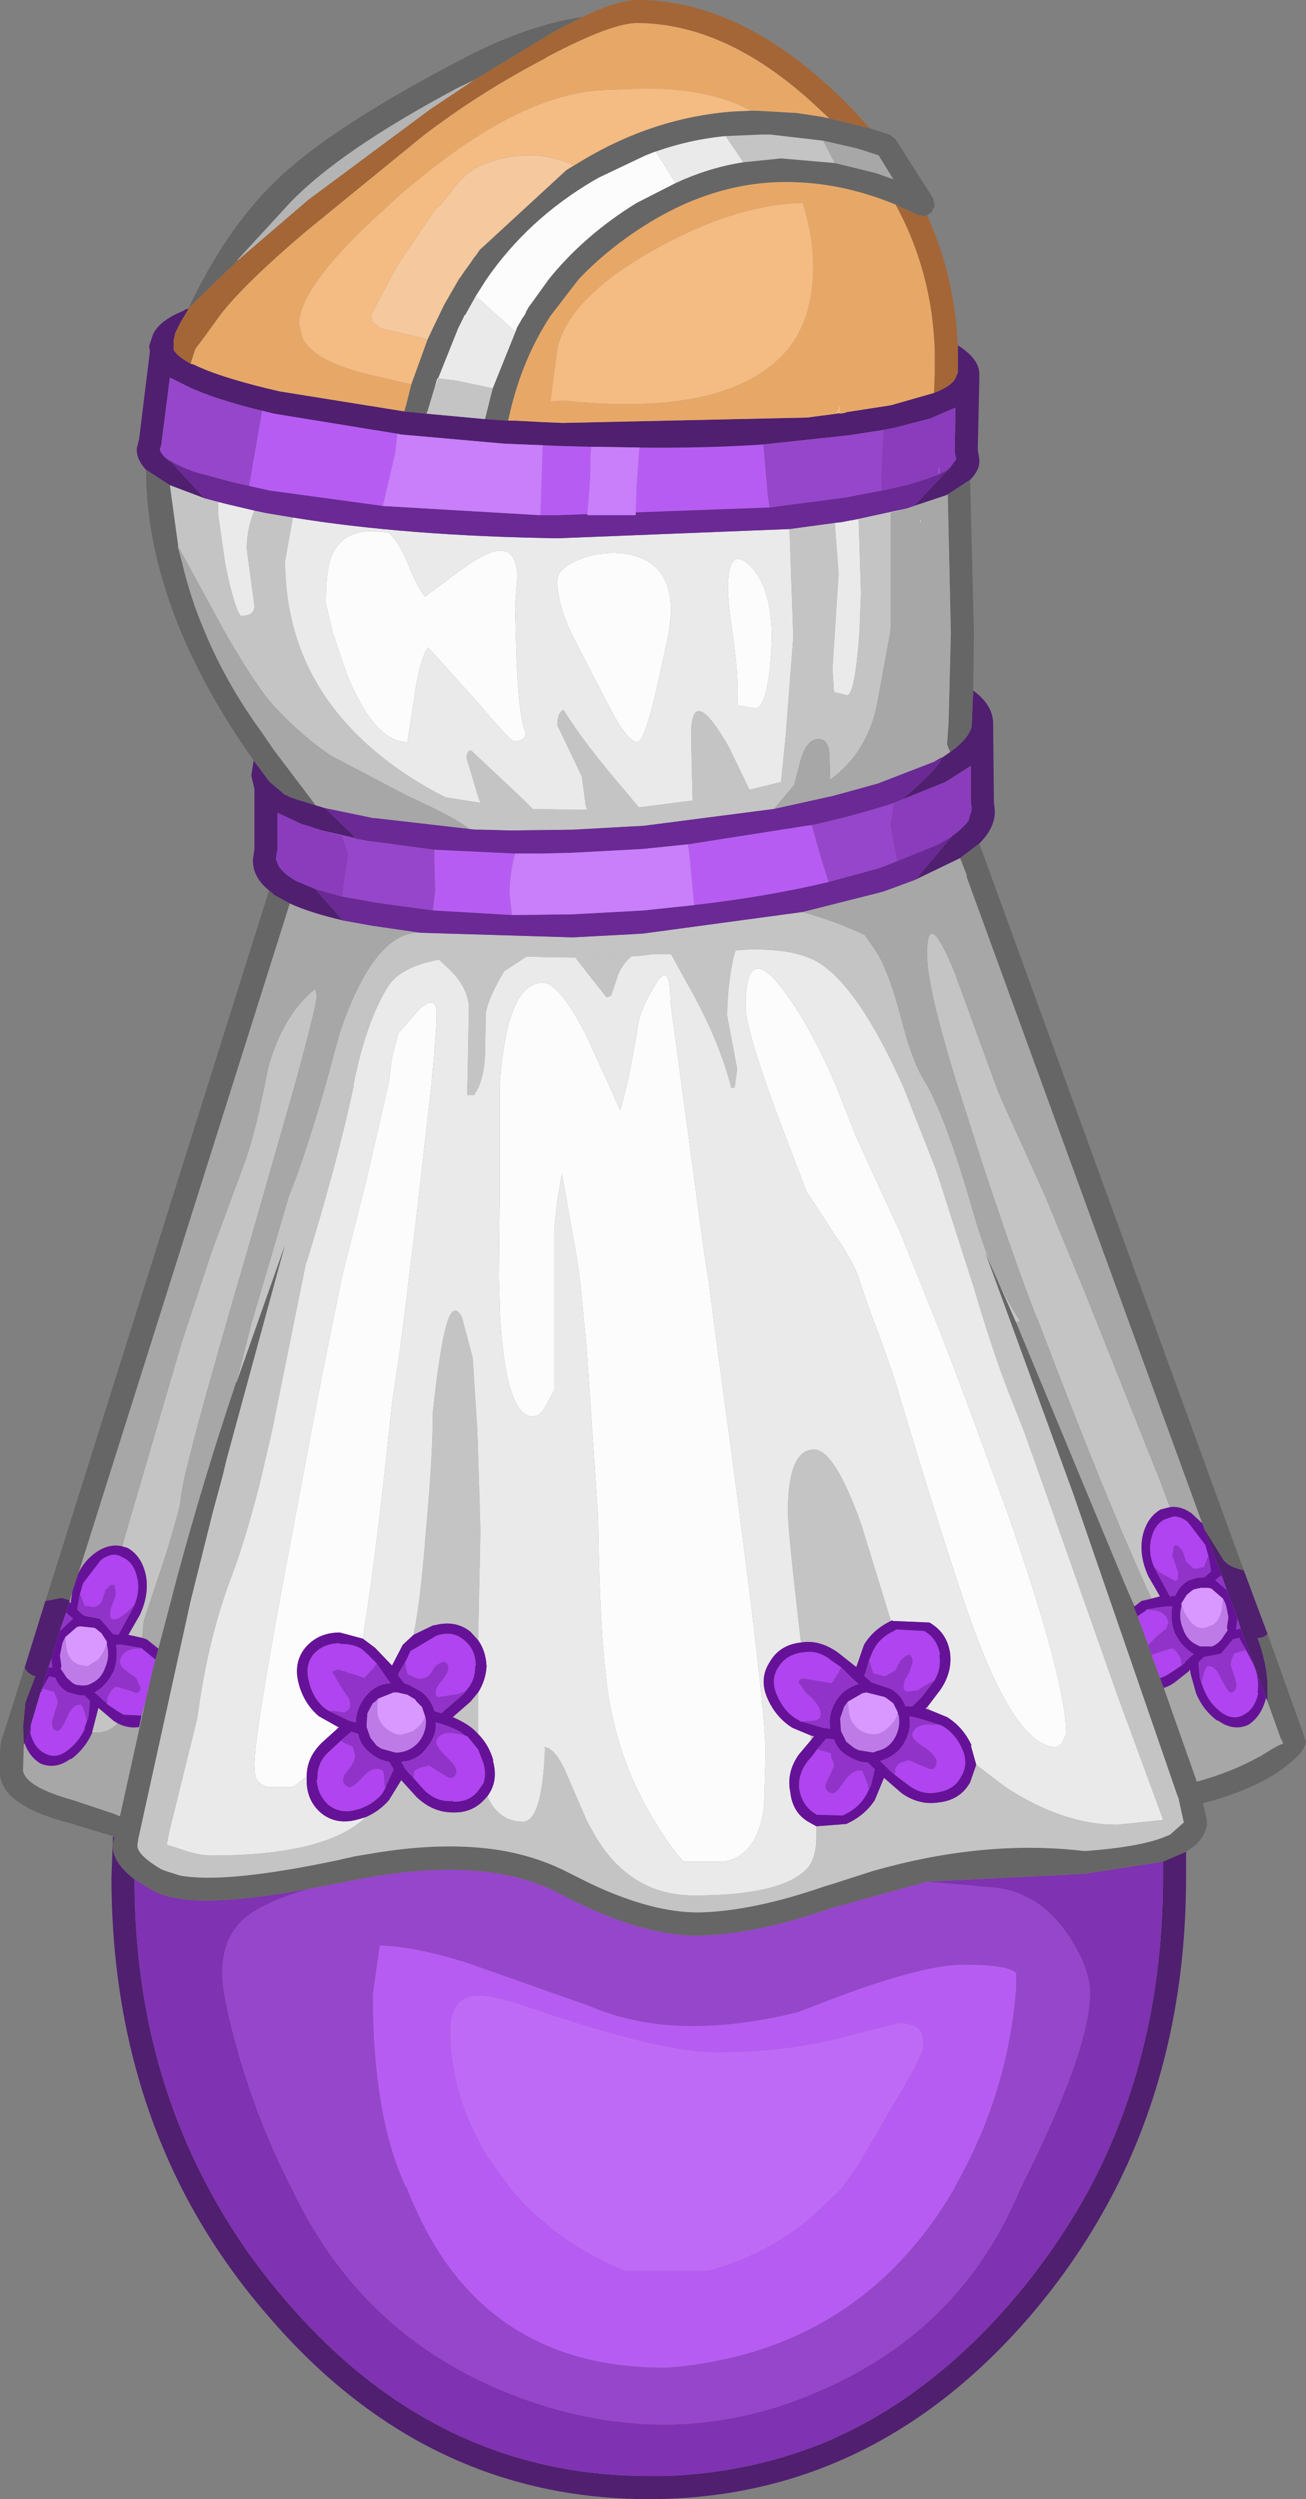 <?xml version="1.0" encoding="UTF-8" standalone="no"?>
<svg xmlns:ffdec="https://www.free-decompiler.com/flash" xmlns:xlink="http://www.w3.org/1999/xlink" ffdec:objectType="shape" height="162.5px" width="84.95px" xmlns="http://www.w3.org/2000/svg">
  <rect width="100%" height="100%" fill="#808080" stroke="none"/>
  <g transform="matrix(1.0, 0.0, 0.0, 1.0, 39.05, 123.9)">
    <path d="M22.05 -93.1 L22.0 -93.05 22.0 -93.5 22.05 -93.5 22.05 -93.1 M11.0 -90.9 L-2.75 -90.4 -3.9 -90.4 -3.75 -94.95 -2.5 -94.9 -0.6 -94.85 -0.65 -94.1 Q-0.6 -93.1 -0.85 -90.4 L2.3 -90.4 2.35 -92.15 2.5 -94.3 2.55 -94.8 Q6.85 -94.75 10.6 -95.0 L10.9 -91.6 11.0 -90.9 M-14.15 -91.0 L-21.5 -92.0 -22.85 -92.3 -22.7 -93.15 -22.0 -97.2 -21.2 -97.0 -13.2 -95.7 -13.35 -94.4 -14.15 -91.0 M-10.8 -68.65 L-5.55 -68.4 Q-5.9 -67.05 -5.9 -65.75 L-5.75 -64.4 -10.9 -64.7 -10.75 -65.9 -10.8 -68.65 M5.7 -69.0 L13.35 -70.2 13.75 -70.25 14.4 -67.95 14.85 -66.55 Q10.9 -65.6 6.1 -65.05 L5.8 -68.25 5.7 -69.0 M23.2 18.05 L23.0 18.45 Q16.8 29.0 4.45 30.05 -8.0 30.2 -12.55 18.45 L-12.7 18.2 Q-14.8 13.6 -14.8 5.8 L-14.35 2.6 Q-12.1 2.65 -8.6 3.75 L-0.95 6.45 -0.05 6.8 Q5.25 8.8 12.8 6.95 L15.95 5.75 Q21.2 3.85 23.6 3.85 26.55 3.85 27.05 4.4 L27.05 5.3 Q26.55 12.05 23.2 18.05 M7.5 9.55 Q3.9 9.55 -4.6 6.65 -7.3 5.7 -8.35 5.9 -9.75 6.15 -9.75 8.2 -9.75 12.3 -7.35 16.3 L-5.8 18.45 Q-2.95 21.85 1.6 23.75 L7.0 23.75 Q10.45 22.85 13.45 20.5 L15.65 18.45 16.75 16.9 19.05 12.95 Q21.0 9.7 21.0 9.15 L20.95 8.4 Q20.65 7.65 19.4 7.65 L15.7 8.6 Q12.0 9.55 7.5 9.55" fill="#b75cf3" fill-rule="evenodd" stroke="none"/>
    <path d="M-26.8 -103.85 L-26.85 -103.7 -27.15 -103.2 -27.3 -102.95 -27.45 -102.65 -27.65 -102.25 -27.75 -101.8 -27.75 -101.65 -27.75 -101.15 Q-27.55 -100.75 -26.65 -100.25 L-26.45 -100.2 Q-24.95 -99.45 -21.7 -98.65 L-20.85 -98.45 -12.75 -97.15 -11.3 -97.0 -7.5 -96.65 -6.0 -96.55 -5.6 -96.55 -3.65 -96.45 -2.45 -96.4 13.45 -96.75 15.35 -97.0 15.55 -97.05 15.55 -97.0 15.9 -97.05 16.0 -97.1 18.9 -97.55 21.7 -98.35 Q23.0 -98.85 23.15 -99.45 L23.25 -99.65 23.25 -101.1 23.25 -101.45 Q24.6 -100.6 24.65 -99.65 L24.65 -99.35 24.65 -99.2 24.55 -94.65 24.65 -94.05 24.65 -94.0 Q24.7 -93.35 24.05 -92.7 L22.6 -91.75 22.5 -91.7 20.4 -91.0 22.75 -93.5 23.15 -94.05 23.1 -94.25 23.05 -94.55 23.1 -97.4 21.5 -96.7 19.2 -96.1 18.45 -95.95 16.2 -95.6 10.6 -95.0 Q6.85 -94.75 2.55 -94.8 L-0.6 -94.85 -2.5 -94.9 -3.75 -94.95 -6.25 -95.05 -13.0 -95.65 -13.2 -95.7 -21.2 -97.0 -22.0 -97.2 -22.05 -97.2 Q-25.1 -97.95 -26.8 -98.75 L-28.0 -99.35 -28.55 -95.05 -28.6 -94.8 -28.65 -94.75 -28.65 -94.7 Q-28.6 -94.35 -28.05 -93.95 L-28.0 -93.95 -25.75 -91.5 -28.0 -92.35 -29.55 -93.35 Q-30.2 -94.05 -30.15 -94.75 L-30.0 -95.35 -29.3 -101.05 -29.35 -101.4 -29.1 -102.15 Q-28.7 -103.05 -27.1 -103.7 L-27.05 -103.75 -26.8 -103.85 M24.25 -79.0 Q25.55 -78.05 25.55 -76.85 L25.55 -76.8 25.55 -76.65 25.6 -71.7 25.65 -71.3 Q25.75 -70.15 24.65 -69.05 L23.4 -68.1 20.5 -66.7 22.85 -69.5 22.9 -69.55 Q23.6 -70.05 23.95 -70.55 L24.15 -71.25 24.15 -71.3 24.15 -71.4 24.1 -71.65 24.1 -74.1 22.45 -73.05 19.6 -71.9 Q21.85 -73.8 22.25 -74.65 L22.75 -75.0 Q23.95 -75.85 24.15 -76.65 L24.25 -79.0 M41.85 -21.8 L43.4 -17.65 Q43.05 -17.35 42.75 -17.4 43.4 -15.6 43.4 -14.2 L43.4 -13.25 43.3 -13.5 41.65 -18.0 41.45 -18.65 40.75 -20.5 40.4 -21.5 39.3 -24.45 40.55 -22.45 Q40.9 -22.0 41.85 -21.8 M38.1 -3.5 L38.1 -1.85 Q38.1 9.4 33.5 18.45 31.25 22.85 27.95 26.7 17.7 38.6 3.15 38.6 -11.4 38.6 -21.6 26.7 -24.95 22.85 -27.2 18.45 -31.8 9.4 -31.8 -1.85 L-31.7 -4.5 -31.6 -4.4 Q-32.1 -3.1 -30.3 -1.7 -30.3 9.5 -25.45 18.45 -23.4 22.3 -20.45 25.7 -10.7 37.1 3.15 37.1 L3.65 37.1 4.2 37.1 Q10.0 36.9 15.1 34.7 L15.2 34.65 Q21.55 31.8 26.8 25.7 29.7 22.3 31.8 18.45 36.6 9.45 36.6 -1.85 L36.6 -2.85 38.1 -3.5 M-21.55 -66.0 Q-22.6 -66.85 -22.6 -67.95 L-22.6 -68.0 -22.5 -68.7 -22.5 -72.6 -22.7 -73.45 -22.7 -73.5 -22.55 -74.45 -21.5 -73.05 -20.55 -72.25 Q-19.95 -71.95 -19.35 -71.8 L-18.55 -71.55 -17.9 -71.35 -16.2 -69.7 -15.85 -69.35 -15.5 -69.3 -18.1 -69.9 -19.2 -70.25 -19.4 -70.3 -21.0 -71.05 -21.0 -68.65 -21.05 -68.4 -21.1 -68.05 -21.0 -67.75 Q-20.75 -67.15 -19.75 -66.6 L-18.55 -66.1 -16.75 -64.05 Q-18.9 -64.55 -20.2 -65.15 L-21.2 -65.7 -21.55 -66.0 M-34.55 -19.75 L-34.75 -19.05 -35.15 -17.9 -35.7 -16.05 -35.9 -15.5 -36.4 -13.9 -37.05 -11.7 -37.35 -10.75 -37.4 -10.65 -37.5 -10.45 -37.55 -11.65 -37.4 -13.2 -36.75 -14.9 Q-37.25 -15.05 -37.45 -15.45 L-36.1 -19.8 -35.05 -20.0 -34.5 -19.85 -34.55 -19.75" fill="#501f70" fill-rule="evenodd" stroke="none"/>
    <path d="M18.3 -92.0 L15.95 -91.55 11.0 -90.9 10.9 -91.6 10.6 -95.0 16.2 -95.6 18.45 -95.95 18.4 -95.8 18.25 -92.8 18.3 -92.0 M-22.85 -92.3 L-23.5 -92.45 -23.95 -92.55 -26.35 -93.2 Q-27.45 -93.6 -28.0 -93.95 L-28.05 -93.95 Q-28.6 -94.35 -28.65 -94.7 L-28.65 -94.75 -28.6 -94.8 -28.55 -95.05 -28.0 -99.35 -26.8 -98.75 Q-25.1 -97.95 -22.05 -97.2 L-22.0 -97.2 -22.7 -93.15 -22.85 -92.3 M-15.5 -69.3 L-15.05 -69.2 -14.9 -69.2 -10.8 -68.65 -10.75 -65.9 -10.9 -64.7 -14.55 -65.2 -16.8 -65.6 -16.4 -68.35 -16.6 -69.0 -16.8 -69.55 -18.1 -69.9 -15.5 -69.3 M13.75 -70.25 Q16.25 -70.8 18.5 -71.5 L19.1 -71.7 18.85 -70.3 19.3 -67.9 18.15 -67.45 14.85 -66.55 14.4 -67.95 13.75 -70.25 M21.25 -1.55 L25.8 -1.15 Q28.65 -0.75 30.45 1.95 31.85 4.05 31.85 5.7 31.85 9.45 27.3 18.45 24.05 26.3 16.75 30.35 6.65 35.9 -4.1 32.4 -15.15 28.8 -20.05 18.45 -22.1 14.5 -23.45 9.95 -24.6 5.95 -24.6 4.45 -24.6 2.05 -23.1 0.8 -21.85 -0.25 -18.9 -1.1 L-16.75 -1.5 Q-7.75 -3.45 -2.7 -0.8 2.65 2.05 6.55 1.95 10.2 1.85 15.1 0.15 L21.25 -1.55 M23.2 18.05 Q26.55 12.05 27.05 5.3 L27.05 4.4 Q26.55 3.85 23.6 3.85 21.2 3.85 15.95 5.75 L12.8 6.95 Q5.25 8.8 -0.05 6.8 L-0.95 6.45 -8.6 3.75 Q-12.1 2.65 -14.35 2.6 L-14.8 5.8 Q-14.8 13.6 -12.7 18.2 L-12.55 18.45 Q-8.0 30.2 4.45 30.05 16.8 29.0 23.0 18.45 L23.2 18.05" fill="#9646cb" fill-rule="evenodd" stroke="none"/>
    <path d="M-18.9 -1.1 Q-21.85 -0.25 -23.1 0.8 -24.6 2.05 -24.6 4.45 -24.6 5.95 -23.45 9.95 -22.1 14.5 -20.05 18.45 -15.15 28.8 -4.1 32.4 6.65 35.9 16.75 30.35 24.05 26.3 27.3 18.45 31.85 9.45 31.85 5.7 31.85 4.05 30.45 1.95 28.65 -0.75 25.8 -1.15 L21.25 -1.55 31.3 -2.05 31.4 -2.05 36.6 -2.85 36.6 -1.85 Q36.6 9.45 31.8 18.45 29.7 22.3 26.8 25.7 21.55 31.8 15.2 34.65 L15.1 34.7 Q10.0 36.9 4.2 37.1 L3.65 37.1 3.15 37.1 Q-10.7 37.1 -20.45 25.7 -23.4 22.3 -25.45 18.45 -30.3 9.5 -30.3 -1.7 L-29.15 -1.0 Q-26.8 0.4 -18.9 -1.1" fill="#7f32b1" fill-rule="evenodd" stroke="none"/>
    <path d="M7.5 9.55 Q12.0 9.55 15.7 8.6 L19.4 7.65 Q20.65 7.65 20.95 8.4 L21.0 9.15 Q21.0 9.7 19.05 12.95 L16.75 16.9 15.65 18.45 13.45 20.5 Q10.45 22.85 7.0 23.75 L1.6 23.75 Q-2.95 21.85 -5.8 18.45 L-7.35 16.3 Q-9.75 12.3 -9.75 8.2 -9.75 6.15 -8.35 5.9 -7.3 5.7 -4.6 6.65 3.9 9.55 7.5 9.55" fill="#bf6af7" fill-rule="evenodd" stroke="none"/>
    <path d="M-1.15 -122.8 L-3.0 -121.85 -8.2 -118.7 -9.25 -118.2 Q-16.95 -114.1 -20.2 -110.7 L-23.6 -107.0 -23.6 -106.95 -26.8 -103.85 Q-24.35 -109.0 -21.15 -112.1 -17.7 -115.5 -9.2 -119.95 -4.9 -122.25 -1.15 -122.8 M14.9 -116.2 L17.55 -115.55 18.8 -115.15 19.2 -114.85 21.65 -111.0 21.75 -110.5 21.55 -110.1 21.25 -109.9 21.15 -109.85 20.7 -109.9 19.2 -110.6 Q15.9 -111.95 12.7 -112.05 7.8 -112.25 3.15 -109.4 0.55 -107.8 -1.4 -105.75 L-3.25 -103.35 -3.5 -102.95 Q-5.2 -100.2 -5.95 -96.75 L-6.0 -96.55 -7.5 -96.65 -7.0 -98.65 -5.45 -102.5 -5.45 -102.55 -5.05 -103.25 -5.0 -103.3 -4.85 -103.55 -4.85 -103.6 -4.65 -103.95 -4.5 -104.15 -3.35 -105.75 Q-1.05 -108.6 2.35 -110.7 L4.9 -112.0 Q7.05 -113.0 9.3 -113.35 L11.75 -113.6 15.25 -113.3 17.9 -112.65 19.05 -112.25 18.1 -113.8 16.7 -114.25 14.5 -114.75 11.05 -115.15 10.5 -115.15 8.15 -115.05 Q5.5 -114.8 2.95 -113.8 L-0.1 -112.35 -0.45 -112.15 Q-4.7 -109.65 -7.4 -105.75 L-8.1 -104.65 -8.8 -103.4 -8.85 -103.4 -8.9 -103.25 -9.25 -102.55 -10.75 -98.8 -11.2 -97.3 -11.3 -97.0 -12.75 -97.15 -12.7 -97.35 -12.65 -97.5 -12.35 -98.7 -12.3 -98.9 -11.25 -101.8 -10.9 -102.55 -10.15 -104.1 -9.2 -105.75 -9.05 -105.95 -8.85 -106.25 -8.45 -106.8 -8.35 -106.95 -8.25 -107.1 -8.05 -107.35 -7.95 -107.5 -7.85 -107.65 -2.2 -112.85 -1.2 -113.45 Q3.45 -116.25 8.6 -116.65 L9.8 -116.7 10.2 -116.7 12.8 -116.55 14.45 -116.3 14.65 -116.25 14.9 -116.2 M24.05 -92.7 L24.3 -82.75 24.25 -79.0 24.15 -76.65 Q23.95 -75.85 22.75 -75.0 L22.55 -75.5 22.65 -76.85 22.8 -82.75 22.6 -91.75 24.05 -92.7 M24.65 -69.05 L41.85 -21.8 Q40.9 -22.0 40.55 -22.45 L39.3 -24.45 39.15 -24.85 23.8 -66.95 23.85 -66.95 23.4 -68.1 24.65 -69.05 M43.4 -17.65 L45.75 -11.1 45.8 -10.85 45.85 -10.75 45.8 -10.95 Q46.3 -10.1 43.65 -8.4 41.75 -7.3 39.2 -6.65 L39.45 -5.55 39.45 -5.25 Q39.3 -4.2 38.1 -3.5 L36.6 -2.85 31.4 -2.05 31.3 -2.05 21.25 -1.55 15.1 0.15 Q10.2 1.85 6.55 1.95 2.65 2.05 -2.7 -0.8 -7.75 -3.45 -16.75 -1.5 L-18.9 -1.1 Q-26.8 0.4 -29.15 -1.0 L-30.3 -1.7 Q-32.1 -3.1 -31.6 -4.4 L-31.7 -4.5 -34.65 -5.4 -34.7 -5.4 Q-39.1 -6.6 -39.05 -8.7 -39.15 -10.5 -38.8 -11.2 L-21.55 -66.0 -21.2 -65.7 -20.2 -65.15 -33.95 -21.6 -34.35 -20.4 -34.5 -19.85 -35.05 -20.0 -36.1 -19.8 -37.45 -15.45 Q-37.25 -15.05 -36.75 -14.9 L-37.4 -13.2 -37.55 -11.65 -37.5 -10.45 -37.55 -8.8 -37.55 -8.75 Q-37.35 -7.7 -34.3 -6.85 L-31.6 -5.95 -31.25 -5.8 -29.6 -13.25 -29.1 -15.4 -28.95 -16.0 -28.75 -16.7 -27.5 -21.45 Q-25.8 -27.75 -23.7 -34.0 L-23.65 -34.05 -20.85 -42.0 -20.5 -43.0 -20.65 -42.45 -20.8 -41.9 -24.3 -29.05 -24.55 -28.0 -25.2 -25.6 -26.65 -19.8 -30.05 -4.35 -30.1 -4.0 Q-30.25 -3.35 -28.55 -2.35 L-28.4 -2.3 -28.45 -2.3 -27.35 -1.95 Q-24.4 -1.4 -17.05 -2.95 L-16.85 -3.0 -15.95 -3.2 -15.05 -3.35 Q-9.9 -4.25 -6.0 -3.5 -3.8 -3.05 -2.0 -2.1 L-0.7 -1.45 Q3.4 0.5 6.5 0.45 10.0 0.35 14.6 -1.25 L15.1 -1.4 17.75 -2.25 Q24.95 -4.3 31.4 -3.55 L31.65 -3.55 Q34.95 -3.8 36.55 -4.4 L37.05 -4.6 37.95 -5.4 37.6 -7.0 37.55 -7.1 30.75 -26.8 26.7 -37.9 25.0 -42.55 27.05 -37.9 34.2 -20.7 34.75 -19.45 34.7 -19.4 34.95 -18.8 35.65 -16.9 35.85 -16.3 36.4 -14.8 36.65 -14.15 38.8 -8.05 Q41.15 -8.7 42.9 -9.7 L42.85 -9.65 Q44.25 -10.55 44.4 -10.5 L44.35 -10.75 44.3 -10.85 44.35 -10.6 43.4 -13.25 43.4 -14.2 Q43.4 -15.6 42.75 -17.4 43.05 -17.35 43.4 -17.65 M-22.55 -74.45 Q-25.55 -78.7 -27.25 -82.75 -29.55 -88.25 -29.55 -93.35 L-28.0 -92.35 -27.45 -88.35 -27.5 -88.4 -27.2 -87.3 Q-26.65 -84.95 -25.7 -82.75 -24.3 -79.4 -22.0 -76.25 L-21.25 -75.15 -18.6 -71.65 -18.55 -71.55 -19.35 -71.8 Q-19.95 -71.95 -20.55 -72.25 L-21.5 -73.05 -22.55 -74.45 M-22.85 -108.2 L-22.95 -108.05 -22.85 -108.2" fill="#666666" fill-rule="evenodd" stroke="none"/>
    <path d="M-8.2 -118.7 L-11.05 -116.8 -19.0 -110.9 -23.6 -106.95 -23.6 -107.0 -20.2 -110.7 Q-16.95 -114.1 -9.25 -118.2 L-8.2 -118.7 M-22.85 -108.2 L-22.95 -108.05 -22.85 -108.2" fill="#b4b4b4" fill-rule="evenodd" stroke="none"/>
    <path d="M-1.15 -122.8 Q1.2 -123.95 2.55 -123.9 L2.6 -123.9 Q9.55 -123.8 16.3 -116.9 L17.55 -115.55 14.9 -116.2 13.65 -117.35 Q8.15 -122.3 2.55 -122.4 0.9 -122.5 -3.45 -120.2 L-3.6 -120.1 Q-7.9 -117.85 -11.55 -115.05 L-19.15 -108.85 Q-23.1 -105.5 -24.7 -103.45 L-25.75 -102.0 -26.35 -101.2 -26.65 -100.25 Q-27.55 -100.75 -27.75 -101.15 L-27.75 -101.65 -27.75 -101.8 -27.65 -102.25 -27.45 -102.65 -27.3 -102.95 -27.15 -103.2 -26.85 -103.7 -26.8 -103.85 -23.6 -106.95 -19.0 -110.9 -11.05 -116.8 -8.2 -118.7 -3.0 -121.85 -1.15 -122.8 M21.25 -109.9 Q23.05 -105.95 23.25 -101.45 L23.25 -101.1 23.25 -99.65 23.15 -99.45 Q23.0 -98.85 21.7 -98.35 L21.75 -99.65 21.75 -101.05 Q21.6 -106.2 19.2 -110.6 L20.7 -109.9 21.15 -109.85 21.25 -109.9" fill="#a46637" fill-rule="evenodd" stroke="none"/>
    <path d="M-11.3 -97.0 L-11.2 -97.3 -10.75 -98.8 -10.6 -99.3 -9.35 -99.15 -7.0 -98.65 -7.5 -96.65 -11.3 -97.0 M8.15 -115.05 L10.5 -115.15 11.05 -115.15 14.5 -114.75 15.25 -113.3 11.75 -113.6 9.3 -113.35 8.15 -115.05 M-25.75 -91.5 L-24.2 -91.1 -24.85 -91.25 -24.85 -90.4 -24.4 -87.25 Q-23.85 -84.5 -23.4 -83.85 -22.5 -83.85 -22.5 -84.5 L-23.0 -88.2 Q-23.0 -89.55 -22.5 -90.7 L-21.8 -90.55 -20.0 -90.25 -20.5 -87.45 Q-20.5 -84.95 -19.85 -82.75 -18.25 -77.3 -12.65 -73.55 -11.45 -72.75 -10.05 -72.05 L-7.8 -71.7 -7.95 -72.1 -8.7 -74.6 Q-8.7 -75.1 -8.4 -75.1 L-5.1 -72.0 -4.4 -71.3 -1.8 -71.25 -0.85 -71.25 -0.95 -71.5 -1.2 -73.4 -2.8 -76.75 Q-2.8 -77.55 -2.4 -77.75 -1.05 -75.55 1.8 -72.25 L2.5 -71.4 6.0 -71.85 5.9 -76.05 Q5.9 -79.6 8.35 -75.35 L9.7 -72.55 11.75 -73.05 12.05 -76.0 12.55 -82.5 12.3 -89.5 15.25 -89.9 15.5 -86.6 15.1 -80.4 15.2 -78.9 16.05 -78.7 Q16.55 -78.7 16.85 -82.75 L16.95 -85.35 16.8 -90.15 16.5 -90.1 19.95 -90.85 18.9 -90.55 18.9 -83.15 18.85 -82.75 18.0 -78.1 Q17.35 -74.95 14.95 -73.2 L14.9 -74.8 Q14.85 -75.85 14.2 -75.85 13.45 -75.85 13.05 -74.55 L12.6 -72.85 11.3 -71.3 2.8 -70.2 1.8 -70.15 -1.8 -69.95 -5.9 -69.9 -7.7 -69.95 -8.1 -69.95 -8.55 -70.0 Q-9.35 -70.7 -12.55 -72.15 L-17.5 -74.75 Q-19.25 -75.9 -21.1 -77.85 -22.3 -79.1 -24.4 -82.75 L-27.45 -88.35 -28.0 -92.35 -25.75 -91.5 M-11.7 -63.25 L-1.8 -62.95 2.0 -63.15 2.8 -63.2 13.15 -64.6 Q15.45 -63.95 17.2 -63.1 L18.0 -61.95 Q18.8 -60.6 19.55 -57.75 20.25 -55.0 21.0 -53.75 L21.3 -53.25 Q22.6 -50.8 24.15 -45.45 25.45 -40.8 27.3 -38.0 L27.05 -37.9 25.0 -42.55 26.7 -37.9 30.75 -26.8 37.55 -7.1 37.6 -7.0 37.95 -5.4 37.05 -4.6 36.55 -4.4 Q34.95 -3.8 31.65 -3.55 L31.4 -3.55 Q24.95 -4.3 17.75 -2.25 L15.1 -1.4 14.6 -1.25 Q10.0 0.35 6.5 0.45 3.4 0.5 -0.7 -1.45 L-2.0 -2.1 Q-3.8 -3.05 -6.0 -3.5 -9.9 -4.25 -15.05 -3.35 L-15.95 -3.2 -16.85 -3.0 -17.05 -2.95 Q-24.4 -1.4 -27.35 -1.95 L-28.45 -2.3 -28.4 -2.3 -28.55 -2.35 Q-30.25 -3.35 -30.1 -4.0 L-30.05 -4.35 -26.65 -19.8 -25.2 -25.6 -24.55 -28.0 -24.3 -29.05 -20.8 -41.9 -20.65 -42.45 -20.5 -43.0 -20.85 -42.0 -23.65 -34.05 -22.75 -37.65 -20.25 -46.15 Q-19.35 -48.3 -17.9 -53.25 L-16.95 -56.75 Q-14.8 -63.05 -12.0 -63.25 L-11.7 -63.25 M24.45 -9.15 L26.35 -7.7 Q30.1 -5.25 33.6 -5.25 L36.5 -5.55 36.6 -5.6 36.45 -6.0 33.6 -13.75 29.15 -26.35 27.55 -30.85 26.9 -32.5 Q25.75 -35.25 24.3 -40.15 L21.85 -47.8 19.7 -53.25 Q16.6 -60.15 13.85 -61.5 12.25 -62.25 9.45 -62.15 L8.8 -62.1 8.65 -61.6 Q8.25 -59.65 8.25 -57.85 L8.9 -54.4 8.75 -53.25 8.75 -53.2 8.5 -53.15 8.5 -53.25 Q7.65 -56.45 5.65 -59.95 L4.6 -61.85 3.35 -61.85 2.6 -61.75 Q0.0 -61.55 -4.8 -61.7 L-6.25 -60.75 Q-7.25 -59.1 -7.45 -58.05 L-7.5 -55.3 Q-7.55 -54.1 -7.9 -53.25 L-8.2 -52.7 -8.65 -52.7 -8.65 -53.25 -8.55 -58.3 Q-8.55 -59.65 -9.85 -60.9 L-10.5 -61.5 Q-12.9 -61.05 -13.75 -59.85 -15.2 -57.6 -16.05 -53.4 L-16.05 -53.25 Q-17.1 -48.35 -19.1 -41.85 L-19.15 -41.75 -21.4 -30.65 -22.2 -27.25 Q-23.15 -23.6 -23.95 -21.5 -25.55 -17.3 -26.2 -12.25 L-28.05 -4.75 -28.2 -3.95 -27.4 -3.7 Q-26.2 -3.25 -25.3 -3.25 -17.85 -3.25 -15.25 -5.75 -14.35 -6.15 -13.75 -6.85 L-12.95 -8.15 -11.95 -7.05 Q-10.9 -6.05 -9.6 -6.05 -8.25 -6.0 -7.4 -7.05 L-7.35 -7.1 Q-6.6 -5.45 -5.05 -5.45 -3.9 -5.45 -3.65 -9.3 L-3.6 -10.25 -3.7 -10.3 Q-3.0 -10.3 -2.3 -8.8 L-0.85 -5.45 -0.35 -4.55 Q1.95 -0.65 6.1 -0.65 11.7 -0.65 13.4 -2.35 14.05 -3.0 14.05 -4.5 L14.05 -4.85 14.05 -5.15 16.0 -5.3 Q17.2 -5.85 17.85 -6.85 L18.45 -8.3 19.6 -7.3 Q20.75 -6.5 22.0 -6.7 23.4 -6.85 24.05 -8.0 L24.45 -9.15 M-12.15 -17.6 Q-11.7 -19.75 -11.35 -24.3 -10.9 -29.2 -10.9 -32.05 -10.45 -36.25 -10.0 -37.8 -9.55 -39.3 -9.0 -38.25 L-8.3 -35.6 -8.0 -30.9 -7.85 -26.15 -7.8 -24.35 -7.95 -17.25 -8.45 -17.8 Q-9.45 -18.6 -10.85 -18.2 L-10.8 -18.25 -12.15 -17.6 M-7.95 -13.85 L-7.95 -11.5 -7.95 -11.15 -8.25 -11.45 Q-8.7 -11.85 -9.6 -12.25 L-8.45 -13.25 -7.95 -13.85 M13.7 -10.75 L13.7 -11.05 13.9 -11.0 13.7 -10.75 M13.05 -17.1 Q12.2 -24.35 12.2 -25.6 12.2 -29.65 13.9 -29.65 15.25 -29.65 17.0 -24.7 L18.9 -18.5 Q17.75 -17.95 17.15 -16.95 L16.65 -15.5 15.45 -16.45 Q14.25 -17.3 13.05 -17.1 M21.3 -12.95 L21.45 -12.7 21.15 -12.8 21.3 -12.95 M1.15 -60.5 L0.7 -59.15 0.4 -59.05 -1.6 -61.6 2.0 -61.7 Q1.4 -61.15 1.15 -60.5 M35.85 -19.95 Q33.05 -26.0 28.6 -37.7 27.4 -40.55 24.8 -48.4 L23.25 -53.25 Q21.25 -59.65 21.25 -61.85 21.25 -65.05 23.05 -60.65 L25.75 -53.25 26.05 -52.5 28.9 -46.2 31.5 -39.9 36.35 -27.75 37.05 -25.9 36.45 -25.75 Q35.5 -25.2 35.25 -23.9 35.05 -22.7 35.65 -21.4 L36.4 -20.1 35.85 -19.95 M38.4 -15.05 L38.3 -15.25 38.35 -15.35 38.4 -15.05 M-31.1 -23.35 L-30.95 -23.9 -27.25 -36.55 -25.3 -42.45 -23.1 -48.4 Q-22.5 -50.1 -21.85 -53.25 L-21.6 -54.5 Q-20.65 -57.9 -18.55 -59.6 L-18.45 -59.15 Q-18.45 -58.55 -19.9 -53.25 L-22.85 -42.95 Q-27.3 -27.8 -27.3 -26.35 -27.3 -26.0 -28.25 -22.85 L-29.7 -18.5 -29.8 -17.4 -30.7 -17.6 -29.95 -18.9 Q-29.35 -20.2 -29.55 -21.4 -29.8 -22.7 -30.75 -23.25 L-31.1 -23.35 M-33.05 -11.25 L-33.05 -11.3 -32.65 -12.85 -31.65 -12.0 -31.4 -11.85 Q-31.95 -11.25 -32.7 -11.25 L-33.05 -11.25" fill="#c4c4c4" fill-rule="evenodd" stroke="none"/>
    <path d="M-26.65 -100.25 L-26.35 -101.2 -25.75 -102.0 -24.7 -103.45 Q-23.1 -105.5 -19.15 -108.85 L-11.55 -115.05 Q-7.9 -117.85 -3.6 -120.1 L-3.45 -120.2 Q0.9 -122.5 2.55 -122.4 8.15 -122.3 13.65 -117.35 L14.9 -116.2 14.65 -116.25 14.45 -116.3 12.8 -116.55 10.2 -116.7 9.8 -116.7 Q7.15 -118.15 2.9 -118.15 L0.3 -118.05 Q-5.0 -117.85 -11.8 -112.25 L-12.8 -111.45 -15.4 -109.05 Q-19.6 -104.95 -19.6 -102.8 L-19.35 -101.85 Q-18.5 -100.3 -14.65 -99.45 L-12.3 -98.9 -12.35 -98.7 -12.65 -97.5 -12.7 -97.35 -12.75 -97.15 -20.85 -98.45 -21.7 -98.65 Q-24.95 -99.45 -26.45 -100.2 L-26.65 -100.25 M-6.0 -96.55 L-5.95 -96.75 Q-5.2 -100.2 -3.5 -102.95 L-3.25 -103.35 -1.4 -105.75 Q0.55 -107.8 3.15 -109.4 7.8 -112.25 12.7 -112.05 15.9 -111.95 19.2 -110.6 21.6 -106.2 21.75 -101.05 L21.75 -99.65 21.7 -98.35 18.9 -97.55 16.0 -97.1 15.9 -97.05 15.55 -97.0 15.55 -97.05 15.6 -97.35 15.6 -97.6 15.35 -97.0 13.45 -96.75 -2.45 -96.4 -3.65 -96.45 -5.6 -96.55 -6.0 -96.55 M-2.4 -97.85 Q8.5 -96.7 12.25 -101.25 13.85 -103.25 13.85 -106.65 13.85 -108.45 13.2 -110.6 L13.2 -110.7 Q9.25 -110.65 4.5 -108.2 -2.05 -104.8 -2.8 -101.2 L-3.25 -97.8 -2.4 -97.85" fill="#e7a867" fill-rule="evenodd" stroke="none"/>
    <path d="M14.5 -114.75 L16.7 -114.25 18.1 -113.8 19.05 -112.25 17.9 -112.65 15.25 -113.3 14.5 -114.75 M20.4 -91.0 L22.5 -91.7 22.6 -91.75 22.8 -82.75 22.65 -76.85 22.55 -75.5 22.75 -75.0 22.25 -74.65 22.1 -74.6 21.85 -74.45 21.75 -74.4 21.8 -74.4 18.05 -72.95 15.15 -72.15 11.3 -71.3 12.6 -72.85 13.05 -74.55 Q13.45 -75.85 14.2 -75.85 14.85 -75.85 14.9 -74.8 L14.95 -73.2 Q17.35 -74.95 18.0 -78.1 L18.85 -82.75 18.9 -83.15 18.9 -90.55 19.95 -90.85 20.4 -91.0 M20.8 -89.95 L20.85 -89.95 20.8 -90.2 20.8 -89.95 M-8.55 -70.0 L-14.65 -70.7 -14.8 -70.7 -15.0 -70.75 -17.9 -71.35 -18.55 -71.55 -18.6 -71.65 -21.25 -75.15 -22.0 -76.25 Q-24.3 -79.4 -25.7 -82.75 -26.65 -84.95 -27.2 -87.3 L-27.5 -88.4 -27.45 -88.35 -24.4 -82.75 Q-22.3 -79.1 -21.1 -77.85 -19.25 -75.9 -17.5 -74.75 L-12.55 -72.15 Q-9.35 -70.7 -8.55 -70.0 M13.15 -64.6 L18.3 -65.9 18.6 -66.0 20.5 -66.7 23.4 -68.1 23.85 -66.95 23.8 -66.95 39.15 -24.85 38.45 -25.5 Q37.75 -26.0 37.05 -25.9 L36.35 -27.75 31.5 -39.9 28.9 -46.2 26.05 -52.5 25.75 -53.25 23.05 -60.65 Q21.25 -65.05 21.25 -61.85 21.25 -59.65 23.25 -53.25 L24.8 -48.4 Q27.4 -40.55 28.6 -37.7 33.05 -26.0 35.85 -19.95 L35.2 -19.8 34.75 -19.45 34.2 -20.7 27.05 -37.9 27.3 -38.0 Q25.45 -40.8 24.15 -45.45 22.6 -50.8 21.3 -53.25 L21.0 -53.75 Q20.25 -55.0 19.55 -57.75 18.8 -60.6 18.0 -61.95 L17.2 -63.1 Q15.45 -63.95 13.15 -64.6 M-16.75 -64.05 L-14.8 -63.7 -11.7 -63.25 -12.0 -63.25 Q-14.8 -63.05 -16.95 -56.75 L-17.9 -53.25 Q-19.35 -48.3 -20.25 -46.15 L-22.75 -37.65 -23.65 -34.05 -23.7 -34.0 Q-25.8 -27.75 -27.5 -21.45 L-28.75 -16.7 -29.5 -17.3 -29.8 -17.4 -29.7 -18.5 -28.25 -22.85 Q-27.3 -26.0 -27.3 -26.35 -27.3 -27.8 -22.85 -42.95 L-19.9 -53.25 Q-18.45 -58.55 -18.45 -59.15 L-18.55 -59.6 Q-20.65 -57.9 -21.6 -54.5 L-21.85 -53.25 Q-22.5 -50.1 -23.1 -48.4 L-25.3 -42.45 -27.25 -36.55 -30.95 -23.9 -31.1 -23.35 Q-31.9 -23.55 -32.75 -23.0 -33.55 -22.45 -33.95 -21.6 L-20.2 -65.15 Q-18.9 -64.55 -16.75 -64.05 M36.65 -14.15 Q37.0 -14.25 37.35 -14.5 L38.3 -15.25 38.4 -15.05 38.75 -13.8 Q39.2 -12.7 40.15 -12.0 L40.15 -12.05 Q41.15 -11.3 42.15 -11.75 43.0 -12.3 43.3 -13.5 L43.4 -13.25 44.35 -10.6 44.3 -10.85 44.35 -10.75 44.4 -10.5 Q44.25 -10.55 42.85 -9.65 L42.9 -9.7 Q41.15 -8.7 38.8 -8.05 L36.65 -14.15 M-34.35 -20.4 L-34.45 -19.65 -34.55 -19.75 -34.5 -19.85 -34.35 -20.4 M-37.4 -10.65 L-37.45 -10.55 Q-37.15 -9.7 -36.45 -9.25 -35.45 -8.8 -34.45 -9.55 L-34.45 -9.5 Q-33.5 -10.2 -33.05 -11.25 L-32.7 -11.25 Q-31.95 -11.25 -31.4 -11.85 -30.75 -11.5 -30.0 -11.6 L-29.85 -12.35 -29.6 -13.25 -31.25 -5.8 -31.6 -5.95 -34.3 -6.85 Q-37.35 -7.7 -37.55 -8.75 L-37.55 -8.8 -37.5 -10.45 -37.4 -10.65" fill="#a7a7a7" fill-rule="evenodd" stroke="none"/>
    <path d="M9.8 -116.7 L8.6 -116.65 Q3.45 -116.25 -1.2 -113.45 L-2.2 -112.85 -1.7 -113.15 -2.05 -113.3 Q-4.45 -114.25 -7.1 -113.4 -8.5 -112.95 -9.4 -111.85 -10.25 -110.65 -10.8 -110.2 L-13.2 -106.65 -14.9 -103.45 -14.85 -103.0 -14.3 -102.55 -11.7 -101.95 -11.25 -101.8 -12.3 -98.9 -14.65 -99.45 Q-18.5 -100.3 -19.35 -101.85 L-19.6 -102.8 Q-19.6 -104.95 -15.4 -109.05 L-12.8 -111.45 -11.8 -112.25 Q-5.0 -117.85 0.3 -118.05 L2.9 -118.15 Q7.15 -118.15 9.8 -116.7 M-2.4 -97.85 L-3.25 -97.8 -2.8 -101.2 Q-2.05 -104.8 4.5 -108.2 9.25 -110.65 13.2 -110.7 L13.2 -110.6 Q13.85 -108.45 13.85 -106.65 13.85 -103.25 12.25 -101.25 8.5 -96.7 -2.4 -97.85 M15.55 -97.05 L15.35 -97.0 15.6 -97.6 15.6 -97.35 15.55 -97.05" fill="#f4bb83" fill-rule="evenodd" stroke="none"/>
    <path d="M-10.75 -98.8 L-9.25 -102.55 -8.9 -103.25 -8.85 -103.4 -8.8 -103.4 -8.1 -104.65 -5.55 -102.35 -5.45 -102.5 -7.0 -98.65 -9.35 -99.15 -10.6 -99.3 -10.75 -98.8 M2.95 -113.8 Q5.5 -114.8 8.15 -115.05 L9.3 -113.35 Q7.05 -113.0 4.9 -112.0 L3.6 -114.05 2.95 -113.8 M-24.2 -91.1 L-22.5 -90.7 Q-23.0 -89.55 -23.0 -88.2 L-22.5 -84.5 Q-22.5 -83.85 -23.4 -83.85 -23.85 -84.5 -24.4 -87.25 L-24.85 -90.4 -24.85 -91.25 -24.2 -91.1 M-20.0 -90.25 Q-12.65 -89.05 -2.75 -88.9 L12.3 -89.5 12.55 -82.5 12.05 -76.0 11.75 -73.05 9.7 -72.55 8.35 -75.35 Q5.9 -79.6 5.9 -76.05 L6.0 -71.85 2.5 -71.4 1.8 -72.25 Q-1.05 -75.55 -2.4 -77.75 -2.8 -77.55 -2.8 -76.75 L-1.2 -73.4 -0.95 -71.5 -0.85 -71.25 -1.8 -71.25 -4.4 -71.3 -5.1 -72.0 -8.4 -75.1 Q-8.7 -75.1 -8.7 -74.6 L-7.95 -72.1 -7.8 -71.7 -10.05 -72.05 Q-11.45 -72.75 -12.65 -73.55 -18.25 -77.3 -19.85 -82.75 -20.5 -84.95 -20.5 -87.45 L-20.0 -90.25 M15.25 -89.9 L15.7 -89.95 16.2 -90.05 16.5 -90.1 16.8 -90.15 16.95 -85.35 16.85 -82.75 Q16.55 -78.7 16.05 -78.7 L15.2 -78.9 15.1 -80.4 15.5 -86.6 15.25 -89.9 M20.8 -89.95 L20.8 -90.2 20.85 -89.95 20.8 -89.95 M4.6 -84.1 Q4.6 -87.85 0.9 -87.95 -0.5 -87.95 -1.65 -87.4 -2.8 -86.85 -2.8 -86.15 -2.8 -84.7 -1.9 -82.75 L-1.0 -81.0 0.65 -77.8 Q1.8 -75.65 2.4 -75.65 2.9 -75.65 3.8 -79.75 L4.45 -82.75 4.6 -84.1 M11.15 -82.2 L11.15 -82.75 Q11.05 -85.85 9.75 -87.1 8.3 -88.5 8.3 -85.6 8.3 -84.7 8.6 -82.75 L8.7 -81.95 Q9.0 -79.7 8.9 -78.05 L10.05 -77.85 Q10.95 -77.85 11.15 -82.2 M-15.25 -5.75 Q-17.85 -3.25 -25.3 -3.25 -26.2 -3.25 -27.4 -3.7 L-28.2 -3.95 -28.05 -4.75 -26.2 -12.25 Q-25.55 -17.3 -23.95 -21.5 -23.15 -23.6 -22.2 -27.25 L-21.4 -30.65 -19.15 -41.75 -19.1 -41.85 Q-17.1 -48.35 -16.05 -53.25 L-16.05 -53.4 Q-15.2 -57.6 -13.75 -59.85 -12.9 -61.05 -10.5 -61.5 L-9.85 -60.9 Q-8.55 -59.65 -8.55 -58.3 L-8.65 -53.25 -8.65 -52.7 -8.2 -52.7 -7.9 -53.25 Q-7.55 -54.1 -7.5 -55.3 L-7.45 -58.05 Q-7.25 -59.1 -6.25 -60.75 L-4.8 -61.7 Q0.0 -61.55 2.6 -61.75 L3.35 -61.85 4.6 -61.85 5.65 -59.95 Q7.65 -56.45 8.5 -53.25 L8.5 -53.15 8.75 -53.2 8.75 -53.25 8.9 -54.4 8.25 -57.85 Q8.25 -59.65 8.65 -61.6 L8.8 -62.1 9.45 -62.15 Q12.25 -62.25 13.85 -61.5 16.6 -60.15 19.7 -53.25 L21.85 -47.8 24.3 -40.15 Q25.75 -35.25 26.9 -32.5 L27.55 -30.85 29.15 -26.35 33.6 -13.75 36.45 -6.0 36.6 -5.6 36.5 -5.55 33.6 -5.25 Q30.1 -5.25 26.35 -7.7 L24.45 -9.15 24.1 -10.4 24.15 -10.4 Q23.6 -11.6 22.55 -12.25 L21.45 -12.7 21.3 -12.95 22.1 -14.0 Q22.9 -15.15 22.75 -16.4 22.55 -17.75 21.4 -18.4 L19.0 -18.5 19.0 -18.55 18.9 -18.5 17.0 -24.7 Q15.25 -29.65 13.9 -29.65 12.2 -29.65 12.2 -25.6 12.2 -24.35 13.05 -17.1 11.65 -16.95 11.0 -15.8 10.3 -14.7 10.9 -13.4 11.45 -12.2 12.5 -11.55 L13.7 -11.05 13.7 -10.75 12.9 -9.8 Q12.1 -8.65 12.35 -7.4 12.5 -6.0 13.6 -5.4 L14.05 -5.15 14.05 -4.85 14.05 -4.5 Q14.05 -3.0 13.4 -2.35 11.7 -0.65 6.1 -0.65 1.95 -0.65 -0.35 -4.55 L-0.85 -5.45 -2.3 -8.8 Q-3.0 -10.3 -3.7 -10.3 L-3.6 -10.25 -3.65 -9.3 Q-3.9 -5.45 -5.05 -5.45 -6.6 -5.45 -7.35 -7.1 -6.6 -8.1 -7.0 -9.45 L-6.95 -9.4 Q-7.25 -10.45 -7.95 -11.15 L-7.95 -11.5 -7.95 -13.85 Q-7.45 -14.65 -7.4 -15.55 -7.45 -16.55 -7.95 -17.25 L-7.8 -24.35 -7.85 -26.15 -8.0 -30.9 -8.3 -35.6 -9.0 -38.25 Q-9.55 -39.3 -10.0 -37.8 -10.45 -36.25 -10.9 -32.05 -10.9 -29.2 -11.35 -24.3 -11.7 -19.75 -12.15 -17.6 L-12.85 -16.95 -13.55 -15.6 -14.65 -16.75 -15.45 -17.35 -15.3 -18.35 Q-14.55 -23.05 -13.55 -32.65 L-13.05 -36.0 -12.8 -37.95 -12.0 -44.45 -11.0 -53.25 Q-10.65 -56.85 -10.65 -58.0 -10.65 -59.25 -11.75 -58.3 L-13.15 -56.7 -13.55 -55.15 -13.75 -53.55 -15.2 -47.25 -16.8 -40.9 -18.1 -34.5 -18.2 -33.95 -18.7 -31.35 -20.4 -22.3 Q-22.5 -11.1 -22.5 -9.15 L-22.45 -8.4 Q-22.25 -7.85 -21.6 -7.7 L-20.0 -7.7 -19.1 -8.4 -19.1 -8.25 Q-19.15 -6.85 -18.15 -6.0 -17.15 -5.2 -15.75 -5.6 L-15.25 -5.75 M4.55 -58.8 Q4.55 -61.6 3.5 -59.75 2.45 -58.0 2.4 -56.85 L1.9 -54.15 1.7 -53.25 1.3 -51.7 0.6 -53.25 -0.95 -56.65 Q-2.7 -60.0 -3.75 -60.0 -6.1 -60.0 -6.55 -53.25 L-6.55 -53.2 -6.55 -45.9 -6.6 -40.8 -6.55 -39.2 -6.55 -38.85 Q-6.2 -31.8 -4.4 -31.8 -3.9 -31.8 -3.55 -32.5 L-3.0 -33.5 -3.0 -44.0 -2.8 -45.8 -2.5 -47.6 -1.5 -41.95 -1.3 -40.45 -0.9 -36.35 -0.15 -25.3 Q-0.05 -17.9 0.45 -14.15 1.15 -9.2 3.65 -5.3 4.4 -4.0 5.4 -2.85 L8.0 -2.85 Q10.05 -3.15 10.6 -6.05 L10.65 -6.55 10.75 -9.9 Q10.75 -13.35 7.65 -35.95 L7.05 -40.55 6.8 -42.1 5.3 -53.25 4.55 -58.8 M1.15 -60.5 Q1.4 -61.15 2.0 -61.7 L-1.6 -61.6 0.4 -59.05 0.7 -59.15 1.15 -60.5 M30.3 -11.15 Q30.3 -14.55 26.55 -25.35 L24.0 -32.3 22.85 -35.35 22.2 -37.05 19.55 -43.65 16.65 -49.95 15.35 -53.25 Q13.8 -56.9 12.1 -59.25 9.45 -62.95 9.45 -58.45 9.45 -57.25 10.85 -53.25 L11.4 -51.7 13.4 -46.45 15.25 -43.6 Q16.55 -41.75 16.85 -40.65 L17.45 -38.9 18.25 -36.75 19.05 -34.5 Q21.95 -24.8 23.7 -19.65 26.85 -10.3 29.65 -10.3 L30.0 -10.5 30.3 -11.15 M-13.75 -89.25 Q-16.65 -89.8 -17.5 -87.7 -17.85 -86.85 -17.85 -84.65 L-17.4 -82.75 -16.5 -80.1 Q-14.7 -75.65 -12.55 -75.65 L-12.15 -78.2 Q-11.8 -81.0 -11.2 -81.8 L-7.95 -78.2 Q-5.85 -75.7 -5.6 -75.7 -4.95 -75.7 -4.85 -76.2 -5.4 -77.5 -5.5 -82.75 L-5.55 -84.45 -5.4 -86.4 Q-5.45 -88.1 -6.5 -88.1 -7.35 -88.1 -9.2 -86.75 L-11.4 -85.1 Q-11.85 -85.6 -12.5 -87.2 -13.1 -88.65 -13.75 -89.25 M-17.05 -11.6 L-17.0 -11.6 -17.1 -11.5 -17.05 -11.6" fill="#eaeaea" fill-rule="evenodd" stroke="none"/>
    <path d="M-8.1 -104.65 L-7.4 -105.75 Q-4.7 -109.65 -0.45 -112.15 L-0.1 -112.35 2.95 -113.8 3.6 -114.05 4.9 -112.0 2.35 -110.7 Q-1.05 -108.6 -3.35 -105.75 L-4.5 -104.15 -4.65 -103.95 -4.85 -103.6 -4.85 -103.55 -5.0 -103.3 -5.05 -103.25 -5.45 -102.55 -5.45 -102.5 -5.55 -102.35 -8.1 -104.65 M11.15 -82.2 Q10.95 -77.85 10.05 -77.85 L8.9 -78.05 Q9.0 -79.7 8.7 -81.95 L8.6 -82.75 Q8.3 -84.7 8.3 -85.6 8.3 -88.5 9.75 -87.1 11.05 -85.85 11.15 -82.75 L11.15 -82.2 M4.6 -84.1 L4.45 -82.75 3.8 -79.75 Q2.9 -75.65 2.4 -75.65 1.8 -75.65 0.65 -77.8 L-1.0 -81.0 -1.9 -82.75 Q-2.8 -84.7 -2.8 -86.15 -2.8 -86.85 -1.65 -87.4 -0.5 -87.95 0.9 -87.95 4.6 -87.85 4.6 -84.1 M-19.1 -8.4 L-20.0 -7.7 -21.6 -7.7 Q-22.25 -7.85 -22.45 -8.4 L-22.5 -9.15 Q-22.5 -11.1 -20.4 -22.3 L-18.7 -31.35 -18.2 -33.95 -18.1 -34.5 -16.8 -40.9 -15.2 -47.25 -13.75 -53.55 -13.55 -55.15 -13.15 -56.7 -11.75 -58.3 Q-10.65 -59.25 -10.65 -58.0 -10.65 -56.85 -11.0 -53.25 L-12.0 -44.45 -12.8 -37.95 -13.05 -36.0 -13.55 -32.65 Q-14.55 -23.05 -15.3 -18.35 L-15.45 -17.35 -16.95 -17.75 Q-18.35 -17.75 -19.2 -16.75 -20.0 -15.75 -19.6 -14.35 -19.25 -13.1 -18.3 -12.3 L-17.05 -11.6 -17.1 -11.5 -18.15 -10.55 Q-19.1 -9.6 -19.1 -8.4 M4.55 -58.8 L5.3 -53.25 6.8 -42.1 7.05 -40.55 7.65 -35.95 Q10.75 -13.35 10.75 -9.9 L10.65 -6.55 10.6 -6.05 Q10.05 -3.15 8.0 -2.85 L5.4 -2.85 Q4.4 -4.0 3.65 -5.3 1.15 -9.2 0.45 -14.15 -0.05 -17.9 -0.15 -25.3 L-0.9 -36.35 -1.3 -40.45 -1.5 -41.95 -2.5 -47.6 -2.8 -45.8 -3.0 -44.0 -3.0 -33.5 -3.55 -32.5 Q-3.9 -31.8 -4.4 -31.8 -6.2 -31.8 -6.55 -38.85 L-6.55 -39.2 -6.6 -40.8 -6.55 -45.9 -6.55 -53.2 -6.55 -53.25 Q-6.1 -60.0 -3.75 -60.0 -2.7 -60.0 -0.95 -56.65 L0.6 -53.25 1.3 -51.7 1.7 -53.25 1.9 -54.15 2.4 -56.85 Q2.45 -58.0 3.5 -59.75 4.55 -61.6 4.55 -58.8 M30.3 -11.15 L30.0 -10.5 29.65 -10.3 Q26.85 -10.3 23.7 -19.65 21.95 -24.8 19.05 -34.5 L18.25 -36.75 17.45 -38.9 16.85 -40.65 Q16.55 -41.75 15.25 -43.6 L13.4 -46.45 11.4 -51.7 10.85 -53.25 Q9.45 -57.25 9.45 -58.45 9.45 -62.95 12.1 -59.25 13.8 -56.9 15.35 -53.25 L16.65 -49.95 19.55 -43.65 22.2 -37.05 22.85 -35.35 24.0 -32.3 26.55 -25.35 Q30.3 -14.55 30.3 -11.15 M-13.75 -89.25 Q-13.1 -88.65 -12.5 -87.2 -11.85 -85.6 -11.4 -85.1 L-9.2 -86.75 Q-7.35 -88.1 -6.5 -88.1 -5.45 -88.1 -5.4 -86.4 L-5.55 -84.45 -5.5 -82.75 Q-5.4 -77.5 -4.85 -76.2 -4.95 -75.7 -5.6 -75.7 -5.85 -75.7 -7.95 -78.2 L-11.2 -81.8 Q-11.8 -81.0 -12.15 -78.2 L-12.55 -75.65 Q-14.7 -75.65 -16.5 -80.1 L-17.4 -82.75 -17.85 -84.65 Q-17.85 -86.85 -17.5 -87.7 -16.65 -89.8 -13.75 -89.25" fill="#fcfcfc" fill-rule="evenodd" stroke="none"/>
    <path d="M18.45 -95.95 L19.2 -96.1 21.5 -96.7 23.1 -97.4 23.05 -94.55 23.1 -94.25 23.15 -94.05 22.75 -93.5 22.5 -93.3 22.1 -93.1 22.05 -93.1 22.05 -93.5 22.0 -93.5 22.0 -93.05 21.35 -92.8 21.05 -92.7 20.1 -92.4 18.55 -92.05 18.3 -92.0 18.25 -92.8 18.4 -95.8 18.45 -95.95 M19.1 -71.7 L19.6 -71.9 22.45 -73.05 24.1 -74.1 24.1 -71.65 24.15 -71.4 24.15 -71.3 24.15 -71.25 23.95 -70.55 Q23.6 -70.05 22.9 -69.55 L22.85 -69.5 22.0 -69.0 19.3 -67.9 18.85 -70.3 19.1 -71.7 M-16.8 -65.6 L-17.7 -65.85 -18.4 -66.05 -18.55 -66.1 -19.75 -66.6 Q-20.75 -67.15 -21.0 -67.75 L-21.1 -68.05 -21.05 -68.4 -21.0 -68.65 -21.0 -71.05 -19.4 -70.3 -19.2 -70.25 -18.1 -69.9 -16.8 -69.55 -16.6 -69.0 -16.4 -68.35 -16.8 -65.6" fill="#8a3cbd" fill-rule="evenodd" stroke="none"/>
    <path d="M22.75 -93.5 L20.4 -91.0 19.95 -90.85 16.5 -90.1 16.2 -90.05 15.7 -89.95 15.25 -89.9 12.3 -89.5 -2.75 -88.9 Q-12.65 -89.05 -20.0 -90.25 L-21.8 -90.55 -22.5 -90.7 -24.2 -91.1 -25.75 -91.5 -28.0 -93.95 Q-27.45 -93.6 -26.35 -93.2 L-23.95 -92.55 -23.5 -92.45 -22.85 -92.3 -21.5 -92.0 -14.15 -91.0 -3.9 -90.4 -2.75 -90.4 11.0 -90.9 15.95 -91.55 18.3 -92.0 18.55 -92.05 20.1 -92.4 21.05 -92.7 21.35 -92.8 22.0 -93.05 22.05 -93.1 22.1 -93.1 22.5 -93.3 22.75 -93.5 M11.3 -71.3 L15.15 -72.15 18.05 -72.95 21.8 -74.4 21.75 -74.4 21.85 -74.45 22.1 -74.6 22.25 -74.65 Q21.85 -73.8 19.6 -71.9 L19.1 -71.7 18.5 -71.5 Q16.25 -70.8 13.75 -70.25 L13.35 -70.2 5.7 -69.0 2.8 -68.7 1.9 -68.65 -1.8 -68.45 -3.8 -68.4 -5.55 -68.4 -10.8 -68.65 -14.9 -69.2 -15.05 -69.2 -15.5 -69.3 -15.85 -69.35 -16.2 -69.7 -17.9 -71.35 -15.0 -70.75 -14.8 -70.7 -14.65 -70.7 -8.55 -70.0 -8.1 -69.95 -7.7 -69.95 -5.9 -69.9 -1.8 -69.95 1.8 -70.15 2.8 -70.2 11.3 -71.3 M13.15 -64.6 L2.8 -63.2 2.0 -63.15 -1.8 -62.95 -11.7 -63.25 -14.8 -63.7 -16.75 -64.05 -18.55 -66.1 -18.4 -66.05 -17.7 -65.85 -16.8 -65.6 -14.55 -65.2 -10.9 -64.7 -5.75 -64.4 -1.8 -64.45 1.9 -64.65 2.8 -64.7 6.1 -65.05 Q10.9 -65.6 14.85 -66.55 L18.15 -67.45 19.3 -67.9 22.0 -69.0 22.85 -69.5 20.5 -66.7 18.6 -66.0 18.3 -65.9 13.15 -64.6" fill="#6a2995" fill-rule="evenodd" stroke="none"/>
    <path d="M-3.9 -90.4 L-14.15 -91.0 -13.35 -94.4 -13.2 -95.7 -13.0 -95.65 -6.25 -95.05 -3.75 -94.95 -3.9 -90.4 M-5.55 -68.4 L-3.8 -68.4 -1.8 -68.45 1.9 -68.65 2.8 -68.7 5.7 -69.0 5.8 -68.25 6.1 -65.05 2.8 -64.7 1.9 -64.65 -1.8 -64.45 -5.75 -64.4 -5.9 -65.75 Q-5.9 -67.05 -5.55 -68.4 M2.55 -94.8 L2.5 -94.3 2.35 -92.15 2.3 -90.4 -0.85 -90.4 Q-0.6 -93.1 -0.65 -94.1 L-0.6 -94.85 2.55 -94.8" fill="#c97efa" fill-rule="evenodd" stroke="none"/>
    <path d="M-2.2 -112.85 L-7.85 -107.65 -7.95 -107.5 -8.05 -107.35 -8.25 -107.1 -8.35 -106.95 -8.45 -106.8 -8.85 -106.25 -9.05 -105.95 -9.2 -105.75 -10.15 -104.1 -10.9 -102.55 -11.25 -101.8 -11.7 -101.95 -14.3 -102.55 -14.85 -103.0 -14.9 -103.45 -13.2 -106.65 -10.8 -110.2 Q-10.25 -110.65 -9.4 -111.85 -8.5 -112.95 -7.1 -113.4 -4.45 -114.25 -2.05 -113.3 L-1.7 -113.15 -2.2 -112.85" fill="#f5c89d" fill-rule="evenodd" stroke="none"/>
    <path d="M36.0 -22.05 Q35.65 -22.9 35.8 -23.7 36.0 -24.75 36.7 -25.1 L37.3 -25.3 Q37.75 -25.3 38.2 -24.95 L39.35 -23.45 39.55 -22.75 39.5 -22.65 39.25 -22.0 38.65 -21.9 38.6 -21.9 38.1 -22.35 37.9 -23.0 Q37.5 -23.6 37.3 -23.35 L37.2 -22.75 37.55 -21.75 Q37.65 -21.15 37.4 -21.1 L36.4 -21.65 36.0 -22.05 M13.05 -11.95 Q12.9 -12.05 12.8 -12.1 11.95 -12.6 11.5 -13.65 11.05 -14.65 11.55 -15.45 12.05 -16.3 13.1 -16.45 L13.15 -16.45 Q14.15 -16.65 15.0 -15.95 L15.65 -15.5 15.5 -15.15 15.05 -14.45 13.3 -14.75 Q12.95 -14.8 12.9 -14.5 L13.4 -13.8 13.7 -13.55 Q14.45 -12.8 14.3 -12.3 14.25 -12.0 13.6 -12.0 L13.45 -12.0 13.05 -11.95 M21.75 -14.65 L21.2 -14.35 20.65 -14.0 19.95 -13.9 Q19.6 -14.0 19.8 -14.65 L20.1 -15.15 20.25 -15.6 Q20.4 -16.0 20.2 -16.2 20.1 -16.45 19.7 -16.1 L19.5 -15.9 19.2 -15.3 18.5 -14.9 17.75 -15.1 17.5 -15.9 17.5 -16.0 17.75 -16.6 Q18.2 -17.45 19.1 -17.85 L19.25 -17.95 21.05 -17.85 Q21.9 -17.4 22.1 -16.3 L22.05 -16.3 Q22.2 -15.45 21.75 -14.65 M22.1 -11.75 L22.2 -11.7 Q23.1 -11.2 23.55 -10.15 L23.65 -9.9 Q23.9 -9.05 23.45 -8.35 23.0 -7.5 21.9 -7.35 20.9 -7.15 20.0 -7.85 L19.15 -8.5 19.2 -8.95 19.45 -9.25 20.05 -9.45 21.35 -8.9 Q21.75 -8.75 21.85 -9.2 22.0 -9.6 21.15 -10.25 20.2 -10.8 20.3 -11.15 20.5 -11.85 21.65 -11.75 L22.1 -11.75 M17.6 -7.8 L17.3 -7.2 Q16.8 -6.3 15.75 -5.85 L14.05 -5.9 14.0 -5.95 Q13.15 -6.45 12.95 -7.5 12.8 -8.5 13.5 -9.4 L13.8 -9.75 14.1 -10.15 15.0 -9.9 Q15.0 -9.55 15.15 -9.35 L15.2 -9.05 14.7 -8.0 Q14.5 -7.45 15.05 -7.3 15.3 -7.2 15.85 -8.05 16.45 -8.9 17.05 -8.75 L17.4 -7.85 17.45 -7.55 17.6 -7.8 M35.55 -19.25 L35.95 -19.2 36.25 -19.15 Q36.85 -18.95 36.95 -18.4 L36.8 -18.0 36.25 -17.55 35.7 -17.0 35.65 -16.9 34.95 -18.8 35.0 -18.85 35.45 -19.15 35.55 -19.25 M35.85 -16.3 L35.9 -16.3 36.0 -16.35 37.1 -16.7 Q37.3 -16.75 37.55 -16.4 L37.75 -16.05 37.8 -15.6 37.05 -15.1 Q36.75 -14.9 36.45 -14.8 L36.4 -14.8 35.85 -16.3 M39.0 -14.75 L39.1 -14.45 39.15 -14.7 Q39.35 -15.5 39.5 -15.55 40.0 -15.65 40.4 -14.7 L40.65 -14.25 Q40.9 -13.8 41.05 -13.85 41.45 -13.95 41.35 -14.55 L41.0 -15.65 41.05 -15.95 41.25 -16.4 42.0 -16.6 42.45 -15.75 Q42.9 -14.8 42.75 -13.8 L42.8 -13.8 Q42.55 -12.75 41.85 -12.4 41.15 -12.0 40.4 -12.55 39.65 -13.1 39.3 -13.95 L39.25 -14.05 39.0 -14.75 M-33.85 -20.25 L-33.65 -20.95 -32.5 -22.45 Q-31.85 -22.95 -31.3 -22.75 L-31.0 -22.6 Q-30.3 -22.25 -30.1 -21.2 -29.95 -20.4 -30.3 -19.55 L-30.7 -19.15 Q-31.35 -18.55 -31.7 -18.6 -31.95 -18.65 -31.85 -19.25 L-31.5 -20.25 -31.6 -20.85 -31.85 -20.85 -32.2 -20.5 -32.4 -19.85 Q-32.6 -19.45 -32.95 -19.4 L-33.55 -19.5 -33.8 -20.15 -33.85 -20.25 M-36.4 -13.9 L-36.35 -13.9 -36.3 -14.1 -35.55 -13.9 -35.35 -13.45 -35.3 -13.15 -35.65 -12.05 Q-35.75 -11.45 -35.35 -11.35 -35.1 -11.3 -34.7 -12.2 -34.35 -13.05 -33.9 -13.05 L-33.8 -13.05 Q-33.65 -13.0 -33.45 -12.2 L-33.4 -11.95 -33.3 -12.25 -33.55 -11.55 -33.55 -11.45 Q-33.95 -10.6 -34.7 -10.05 -35.45 -9.5 -36.15 -9.9 -36.85 -10.25 -37.1 -11.3 L-37.05 -11.3 -37.05 -11.7 -36.4 -13.9 M-29.85 -12.35 L-31.0 -12.4 -31.35 -12.6 -32.1 -13.1 -32.05 -13.55 -31.85 -13.9 Q-31.6 -14.25 -31.4 -14.2 L-30.4 -13.9 -30.3 -13.85 Q-29.95 -13.75 -29.9 -14.15 L-30.2 -14.8 -30.55 -15.05 Q-31.3 -15.55 -31.25 -15.9 -31.1 -16.6 -30.25 -16.7 L-29.9 -16.7 -29.85 -16.75 -29.75 -16.65 -28.95 -16.0 -29.1 -15.4 -29.6 -13.25 -29.85 -12.35 M-12.7 -15.8 L-12.7 -15.85 -12.65 -15.9 -12.35 -16.55 -12.25 -16.6 -10.65 -17.55 Q-9.6 -17.9 -8.85 -17.25 -8.1 -16.65 -8.1 -15.55 L-8.15 -15.6 Q-8.1 -14.65 -8.75 -13.95 L-9.25 -13.75 -10.55 -13.55 Q-10.85 -13.7 -10.6 -14.25 -10.1 -14.85 -9.95 -15.15 -9.8 -15.5 -10.0 -15.75 -10.15 -16.0 -10.75 -15.55 L-11.1 -15.0 Q-11.4 -14.7 -11.9 -14.75 L-12.55 -15.05 -12.7 -15.8 M-17.65 -12.65 L-17.9 -12.8 Q-18.7 -13.45 -18.95 -14.55 -19.25 -15.6 -18.65 -16.35 -18.0 -17.05 -16.95 -17.05 L-16.95 -17.0 Q-16.2 -17.05 -15.55 -16.7 L-15.1 -16.3 -14.55 -15.75 -14.75 -15.45 -15.35 -14.8 -15.95 -15.0 -17.05 -15.35 -17.45 -15.2 -16.8 -14.1 -16.35 -13.45 Q-16.2 -13.05 -16.35 -12.75 L-16.65 -12.55 -17.3 -12.65 -17.65 -12.65 M-8.8 -11.05 L-8.65 -11.0 -7.95 -10.15 -7.6 -9.25 Q-7.4 -8.55 -7.6 -7.95 L-7.95 -7.45 Q-8.55 -6.7 -9.6 -6.75 L-9.6 -6.8 Q-10.65 -6.7 -11.45 -7.5 L-12.35 -8.5 -12.15 -8.3 -12.1 -8.75 -11.75 -8.95 -11.15 -9.1 -9.95 -8.35 Q-9.55 -8.15 -9.4 -8.55 -9.2 -8.95 -10.0 -9.65 -10.8 -10.45 -10.65 -10.75 -10.35 -11.4 -9.25 -11.15 L-8.8 -11.05 M-14.0 -7.6 L-14.2 -7.25 Q-14.9 -6.45 -15.95 -6.2 -16.95 -5.95 -17.7 -6.55 -18.4 -7.2 -18.45 -8.2 L-18.4 -8.2 Q-18.45 -9.3 -17.65 -10.0 L-16.9 -10.7 -16.1 -10.3 -15.95 -9.75 -16.0 -9.45 Q-16.15 -9.1 -16.65 -8.5 -16.9 -7.95 -16.4 -7.7 -16.15 -7.6 -15.5 -8.3 -14.8 -9.1 -14.2 -8.8 -14.05 -8.75 -14.05 -7.9 L-14.0 -7.65 -14.0 -7.6" fill="#b044f0" fill-rule="evenodd" stroke="none"/>
    <path d="M-15.25 -5.75 L-15.75 -5.6 Q-17.15 -5.2 -18.15 -6.0 -19.15 -6.85 -19.1 -8.25 L-19.1 -8.4 Q-19.1 -9.6 -18.15 -10.55 L-17.1 -11.5 -17.0 -11.6 -17.05 -11.6 -18.3 -12.3 Q-19.25 -13.1 -19.6 -14.35 -20.0 -15.75 -19.2 -16.75 -18.35 -17.75 -16.95 -17.75 L-15.45 -17.35 -14.65 -16.75 -13.55 -15.6 -12.85 -16.95 -12.15 -17.6 -10.8 -18.25 -10.85 -18.2 Q-9.45 -18.6 -8.45 -17.8 L-7.95 -17.25 Q-7.45 -16.55 -7.4 -15.55 -7.45 -14.65 -7.95 -13.85 L-8.45 -13.25 -9.6 -12.25 Q-8.7 -11.85 -8.25 -11.45 L-7.95 -11.15 Q-7.25 -10.45 -6.95 -9.4 L-7.0 -9.45 Q-6.6 -8.1 -7.35 -7.1 L-7.4 -7.05 Q-8.25 -6.0 -9.6 -6.05 -10.9 -6.05 -11.95 -7.05 L-12.95 -8.15 -13.75 -6.85 Q-14.35 -6.15 -15.25 -5.75 M14.05 -5.15 L13.6 -5.4 Q12.5 -6.0 12.35 -7.4 12.1 -8.65 12.9 -9.8 L13.7 -10.75 13.9 -11.0 13.7 -11.05 12.5 -11.55 Q11.45 -12.2 10.9 -13.4 10.3 -14.7 11.0 -15.8 11.65 -16.95 13.05 -17.1 14.25 -17.3 15.45 -16.45 L16.65 -15.5 17.15 -16.95 Q17.75 -17.95 18.9 -18.5 L19.0 -18.55 19.0 -18.5 21.4 -18.4 Q22.55 -17.75 22.75 -16.4 22.9 -15.15 22.1 -14.0 L21.3 -12.95 21.15 -12.8 21.45 -12.7 22.55 -12.25 Q23.6 -11.6 24.15 -10.4 L24.1 -10.4 24.45 -9.15 24.05 -8.0 Q23.4 -6.85 22.0 -6.7 20.75 -6.5 19.6 -7.3 L18.45 -8.3 17.85 -6.85 Q17.2 -5.85 16.0 -5.3 L14.05 -5.15 M39.15 -24.85 L39.3 -24.45 40.4 -21.5 40.4 -21.45 40.3 -21.4 40.0 -21.15 40.7 -20.55 40.75 -20.5 41.45 -18.65 41.35 -17.95 41.65 -18.0 43.3 -13.5 Q43.0 -12.3 42.15 -11.75 41.15 -11.3 40.15 -12.05 L40.15 -12.0 Q39.2 -12.7 38.75 -13.8 L38.4 -15.05 38.35 -15.35 38.3 -15.25 37.35 -14.5 Q37.0 -14.25 36.65 -14.15 L36.4 -14.8 36.45 -14.8 Q36.75 -14.9 37.05 -15.1 L37.8 -15.6 37.85 -15.65 38.0 -15.75 38.05 -15.85 38.3 -16.1 38.6 -16.35 Q37.8 -16.8 37.35 -17.75 37.05 -18.6 37.2 -19.45 L36.8 -19.45 36.15 -19.35 35.55 -19.25 35.45 -19.15 35.0 -18.85 34.95 -18.8 34.7 -19.4 34.75 -19.45 35.2 -19.8 35.85 -19.95 36.4 -20.1 35.65 -21.4 Q35.05 -22.7 35.25 -23.9 35.5 -25.2 36.45 -25.75 L37.05 -25.9 Q37.75 -26.0 38.45 -25.5 L39.15 -24.85 M39.55 -22.75 L39.35 -23.45 38.2 -24.95 Q37.75 -25.3 37.3 -25.3 L36.7 -25.1 Q36.0 -24.75 35.8 -23.7 35.65 -22.9 36.0 -22.05 L36.15 -21.75 37.05 -20.1 37.4 -20.15 Q37.7 -20.85 38.3 -21.15 L38.8 -21.3 39.3 -21.35 39.7 -21.7 39.7 -21.9 39.55 -22.75 M15.65 -15.5 L15.0 -15.95 Q14.15 -16.65 13.15 -16.45 L13.1 -16.45 Q12.05 -16.3 11.55 -15.45 11.05 -14.65 11.5 -13.65 11.95 -12.6 12.8 -12.1 12.9 -12.05 13.05 -11.95 L13.15 -11.95 14.5 -11.55 14.95 -11.5 Q14.8 -12.4 15.3 -13.25 15.8 -14.1 16.8 -14.4 L16.45 -14.7 15.65 -15.5 M21.75 -14.65 Q22.2 -15.45 22.05 -16.3 L22.1 -16.3 Q21.9 -17.4 21.05 -17.85 L19.25 -17.95 19.1 -17.85 Q18.2 -17.45 17.75 -16.6 L17.5 -16.0 17.25 -15.15 17.15 -14.95 17.65 -14.5 18.85 -14.1 Q19.55 -13.75 19.85 -12.95 L20.3 -12.95 20.9 -13.55 21.55 -14.4 21.75 -14.65 M19.35 -12.55 L19.05 -13.15 18.65 -13.45 18.5 -13.55 17.3 -13.85 17.05 -13.8 16.1 -13.25 15.95 -13.05 15.85 -12.9 15.6 -12.15 15.65 -11.45 15.65 -11.35 16.0 -10.65 16.5 -10.25 16.8 -10.1 17.75 -9.95 18.0 -10.05 Q18.75 -10.2 19.15 -10.9 19.55 -11.6 19.4 -12.4 L19.35 -12.4 19.35 -12.55 M22.1 -11.75 L22.05 -11.75 20.6 -12.2 20.1 -12.3 Q20.25 -11.4 19.75 -10.55 19.25 -9.7 18.2 -9.4 L18.55 -9.05 18.85 -8.75 19.15 -8.5 20.0 -7.85 Q20.9 -7.15 21.9 -7.35 23.0 -7.5 23.45 -8.35 23.9 -9.05 23.65 -9.9 L23.55 -10.15 Q23.1 -11.2 22.2 -11.7 L22.1 -11.75 M17.6 -7.8 L17.85 -8.85 17.4 -9.3 Q16.75 -9.3 16.15 -9.7 15.45 -10.05 15.2 -10.8 L14.7 -10.85 14.1 -10.15 13.8 -9.75 13.5 -9.4 Q12.8 -8.5 12.95 -7.5 13.15 -6.45 14.0 -5.95 L14.05 -5.9 15.75 -5.85 Q16.8 -6.3 17.3 -7.2 L17.6 -7.8 M37.8 -19.65 L37.8 -19.5 37.8 -19.45 Q37.6 -18.7 37.9 -18.0 38.15 -17.25 38.8 -16.95 L39.0 -16.85 39.8 -16.85 40.0 -16.95 40.2 -17.1 40.4 -17.3 40.8 -17.9 40.75 -18.05 40.85 -18.75 40.7 -19.5 40.65 -19.65 40.5 -19.95 39.75 -20.6 39.55 -20.65 39.05 -20.65 38.6 -20.55 38.45 -20.45 38.15 -20.2 37.8 -19.65 M42.0 -16.6 L41.55 -17.4 41.15 -17.3 40.4 -16.4 40.3 -16.35 39.25 -16.15 38.9 -15.8 39.0 -14.75 39.25 -14.05 39.3 -13.95 Q39.65 -13.1 40.4 -12.55 41.15 -12.0 41.85 -12.4 42.55 -12.75 42.8 -13.8 L42.75 -13.8 Q42.9 -14.8 42.45 -15.75 L42.0 -16.6 M-29.8 -17.4 L-29.5 -17.3 -28.75 -16.7 -28.95 -16.0 -29.75 -16.65 -29.85 -16.75 -29.9 -16.75 -31.1 -16.95 -31.5 -16.95 Q-31.35 -16.1 -31.65 -15.25 -32.1 -14.3 -32.9 -13.85 L-32.6 -13.6 -32.35 -13.35 -32.1 -13.15 -32.1 -13.1 -31.35 -12.6 -31.0 -12.4 -29.85 -12.35 -30.0 -11.6 Q-30.75 -11.5 -31.4 -11.85 L-31.65 -12.0 -32.65 -12.85 -33.05 -11.3 -33.05 -11.25 Q-33.5 -10.2 -34.45 -9.5 L-34.45 -9.55 Q-35.45 -8.8 -36.45 -9.25 -37.15 -9.7 -37.45 -10.55 L-37.4 -10.65 -37.35 -10.75 -37.05 -11.7 -37.05 -11.3 -37.1 -11.3 Q-36.85 -10.25 -36.15 -9.9 -35.45 -9.5 -34.7 -10.05 -33.95 -10.6 -33.55 -11.45 L-33.55 -11.55 -33.3 -12.25 -33.2 -13.3 -33.55 -13.65 -33.8 -13.65 -34.6 -13.85 Q-35.2 -14.15 -35.45 -14.8 L-35.85 -14.9 -36.3 -14.1 -36.35 -13.9 -36.4 -13.9 -35.9 -15.5 -35.85 -15.5 -35.65 -15.45 -35.7 -16.0 -35.7 -16.05 -35.15 -17.9 -35.1 -17.9 -34.3 -18.65 -34.6 -18.9 -34.75 -19.05 -34.55 -19.75 -34.45 -19.65 -34.35 -20.4 -33.95 -21.6 Q-33.55 -22.45 -32.75 -23.0 -31.9 -23.55 -31.1 -23.35 L-30.75 -23.25 Q-29.8 -22.7 -29.55 -21.4 -29.35 -20.2 -29.95 -18.9 L-30.7 -17.6 -29.8 -17.4 M-30.3 -19.55 Q-29.95 -20.4 -30.1 -21.2 -30.3 -22.25 -31.0 -22.6 L-31.3 -22.75 Q-31.85 -22.95 -32.5 -22.45 L-33.65 -20.95 -33.85 -20.25 -34.0 -19.4 -34.0 -19.2 -33.6 -18.85 -32.6 -18.65 -32.5 -18.6 -31.7 -17.65 -31.35 -17.6 -30.45 -19.25 -30.3 -19.55 M-32.1 -17.15 L-32.45 -17.7 -32.7 -17.9 -32.75 -17.95 -32.9 -18.05 -33.85 -18.15 -34.05 -18.1 -34.8 -17.45 -34.95 -17.15 -35.0 -17.0 -35.15 -16.25 -35.05 -15.55 -35.1 -15.4 -34.7 -14.8 -34.3 -14.45 -34.1 -14.35 -33.65 -14.3 -33.3 -14.35 -33.1 -14.45 Q-32.45 -14.75 -32.2 -15.5 -31.9 -16.2 -32.1 -16.95 L-32.1 -17.0 -32.1 -17.15 M-8.75 -13.95 Q-8.1 -14.65 -8.15 -15.6 L-8.1 -15.55 Q-8.1 -16.65 -8.85 -17.25 -9.6 -17.9 -10.65 -17.55 L-12.25 -16.6 -12.35 -16.55 -12.65 -15.9 -12.7 -15.85 -12.7 -15.8 -13.1 -15.15 -13.15 -14.95 -12.75 -14.45 -12.45 -14.35 -11.65 -13.9 Q-11.0 -13.4 -10.8 -12.65 L-10.35 -12.5 -8.9 -13.75 -8.75 -13.95 M-14.55 -15.75 L-15.1 -16.3 -15.55 -16.7 Q-16.2 -17.05 -16.95 -17.0 L-16.95 -17.05 Q-18.0 -17.05 -18.65 -16.35 -19.25 -15.6 -18.95 -14.55 -18.7 -13.45 -17.9 -12.8 L-17.65 -12.65 -17.55 -12.6 -16.3 -12.0 -15.9 -11.9 Q-15.9 -12.8 -15.3 -13.55 -14.65 -14.4 -13.65 -14.45 L-13.9 -14.8 -14.55 -15.75 M-11.4 -12.3 L-11.6 -12.9 -11.95 -13.25 -12.05 -13.4 -12.55 -13.7 -13.2 -13.85 -13.45 -13.85 -14.45 -13.45 -14.65 -13.25 -14.8 -13.15 -15.15 -12.5 -15.2 -11.75 -15.2 -11.6 -14.95 -10.9 -14.55 -10.4 -14.25 -10.2 -13.35 -9.95 -13.2 -9.95 -13.1 -9.95 Q-12.3 -10.05 -11.8 -10.65 -11.3 -11.3 -11.35 -12.1 L-11.4 -12.3 M-8.8 -11.05 Q-9.25 -11.45 -10.2 -11.75 L-10.7 -11.9 Q-10.65 -11.0 -11.3 -10.25 -11.9 -9.4 -12.95 -9.35 L-12.7 -8.9 -12.45 -8.6 -12.4 -8.55 -12.35 -8.5 -11.45 -7.5 Q-10.65 -6.7 -9.6 -6.8 L-9.6 -6.75 Q-8.55 -6.7 -7.95 -7.45 L-7.6 -7.95 Q-7.4 -8.55 -7.6 -9.25 L-7.95 -10.15 -8.65 -11.0 -8.8 -11.05 M-14.0 -7.6 L-13.9 -7.85 -13.45 -8.85 -13.5 -8.95 -13.75 -9.35 -13.8 -9.35 Q-14.4 -9.45 -14.95 -9.9 -15.6 -10.4 -15.75 -11.15 L-16.2 -11.3 -16.9 -10.7 -17.65 -10.0 Q-18.45 -9.3 -18.4 -8.2 L-18.45 -8.2 Q-18.4 -7.2 -17.7 -6.55 -16.95 -5.95 -15.95 -6.2 -14.9 -6.45 -14.2 -7.25 L-14.0 -7.6" fill="#661298" fill-rule="evenodd" stroke="none"/>
    <path d="M36.0 -22.05 L36.4 -21.65 37.4 -21.1 Q37.65 -21.15 37.55 -21.75 L37.2 -22.75 37.3 -23.35 Q37.5 -23.6 37.9 -23.0 L38.1 -22.35 38.6 -21.9 38.65 -21.9 39.25 -22.0 39.5 -22.65 39.55 -22.75 39.7 -21.9 39.7 -21.7 39.3 -21.35 38.8 -21.3 38.3 -21.15 Q37.7 -20.85 37.4 -20.15 L37.05 -20.1 36.15 -21.75 36.0 -22.05 M15.65 -15.5 L16.45 -14.7 16.8 -14.4 Q15.8 -14.1 15.3 -13.25 14.8 -12.4 14.95 -11.5 L14.5 -11.55 13.15 -11.95 13.05 -11.95 13.45 -12.0 13.6 -12.0 Q14.25 -12.0 14.3 -12.3 14.45 -12.8 13.7 -13.55 L13.4 -13.8 12.9 -14.5 Q12.95 -14.8 13.3 -14.75 L15.05 -14.45 15.5 -15.15 15.65 -15.5 M17.5 -16.0 L17.5 -15.9 17.75 -15.1 18.5 -14.9 19.2 -15.3 19.5 -15.9 19.7 -16.1 Q20.1 -16.45 20.2 -16.2 20.4 -16.0 20.25 -15.6 L20.1 -15.15 19.8 -14.65 Q19.6 -14.0 19.95 -13.9 L20.65 -14.0 21.2 -14.35 21.75 -14.65 21.55 -14.4 20.9 -13.55 20.3 -12.95 19.85 -12.95 Q19.55 -13.75 18.85 -14.1 L17.65 -14.5 17.15 -14.95 17.25 -15.15 17.5 -16.0 M19.15 -8.5 L18.85 -8.75 18.55 -9.05 18.2 -9.4 Q19.25 -9.7 19.75 -10.55 20.25 -11.4 20.1 -12.3 L20.6 -12.2 22.05 -11.75 22.1 -11.75 21.65 -11.75 Q20.5 -11.85 20.3 -11.15 20.2 -10.8 21.15 -10.25 22.0 -9.6 21.85 -9.2 21.75 -8.75 21.35 -8.9 L20.05 -9.45 19.45 -9.25 19.2 -8.95 19.15 -8.5 M14.1 -10.15 L14.7 -10.85 15.2 -10.8 Q15.45 -10.05 16.15 -9.7 16.75 -9.3 17.4 -9.3 L17.85 -8.85 17.6 -7.8 17.45 -7.55 17.4 -7.85 17.05 -8.75 Q16.45 -8.9 15.85 -8.05 15.3 -7.2 15.05 -7.3 14.5 -7.45 14.7 -8.0 L15.2 -9.05 15.15 -9.35 Q15.0 -9.55 15.0 -9.9 L14.1 -10.15 M35.65 -16.9 L35.7 -17.0 36.25 -17.55 36.8 -18.0 36.95 -18.4 Q36.85 -18.95 36.25 -19.15 L35.95 -19.2 35.55 -19.25 36.15 -19.35 36.8 -19.45 37.2 -19.45 Q37.05 -18.6 37.35 -17.75 37.8 -16.8 38.6 -16.35 L38.3 -16.1 38.05 -15.85 38.0 -15.75 37.85 -15.65 37.8 -15.6 37.75 -16.05 37.55 -16.4 Q37.3 -16.75 37.1 -16.7 L36.0 -16.35 35.9 -16.3 35.85 -16.3 35.65 -16.9 M40.75 -20.5 L40.7 -20.55 40.0 -21.15 40.3 -21.4 40.4 -21.45 40.4 -21.5 40.75 -20.5 M39.0 -14.75 L38.9 -15.8 39.25 -16.15 40.3 -16.35 40.4 -16.4 41.15 -17.3 41.55 -17.4 42.0 -16.6 41.25 -16.4 41.05 -15.95 41.0 -15.65 41.35 -14.55 Q41.45 -13.95 41.05 -13.85 40.9 -13.8 40.65 -14.25 L40.4 -14.7 Q40.0 -15.65 39.5 -15.55 39.35 -15.5 39.15 -14.7 L39.1 -14.45 39.0 -14.75 M41.65 -18.0 L41.35 -17.95 41.45 -18.65 41.65 -18.0 M-30.3 -19.55 L-30.45 -19.25 -31.35 -17.6 -31.7 -17.65 -32.5 -18.6 -32.6 -18.65 -33.6 -18.85 -34.0 -19.2 -34.0 -19.4 -33.85 -20.25 -33.8 -20.15 -33.55 -19.5 -32.95 -19.4 Q-32.6 -19.45 -32.4 -19.85 L-32.2 -20.5 -31.85 -20.85 -31.6 -20.85 -31.5 -20.25 -31.85 -19.25 Q-31.95 -18.65 -31.7 -18.6 -31.35 -18.55 -30.7 -19.15 L-30.3 -19.55 M-34.75 -19.05 L-34.6 -18.9 -34.3 -18.65 -35.1 -17.9 -35.15 -17.9 -34.75 -19.05 M-35.7 -16.05 L-35.7 -16.0 -35.65 -15.45 -35.85 -15.5 -35.9 -15.5 -35.7 -16.05 M-36.3 -14.1 L-35.85 -14.9 -35.45 -14.8 Q-35.2 -14.15 -34.6 -13.85 L-33.8 -13.65 -33.55 -13.65 -33.2 -13.3 -33.3 -12.25 -33.4 -11.95 -33.45 -12.2 Q-33.65 -13.0 -33.8 -13.05 L-33.9 -13.05 Q-34.35 -13.05 -34.7 -12.2 -35.1 -11.3 -35.35 -11.35 -35.75 -11.45 -35.65 -12.05 L-35.3 -13.15 -35.35 -13.45 -35.55 -13.9 -36.3 -14.1 M-32.1 -13.1 L-32.1 -13.15 -32.35 -13.35 -32.6 -13.6 -32.9 -13.85 Q-32.1 -14.3 -31.65 -15.25 -31.35 -16.1 -31.5 -16.95 L-31.1 -16.95 -29.9 -16.75 -29.85 -16.75 -29.9 -16.7 -30.25 -16.7 Q-31.1 -16.6 -31.25 -15.9 -31.3 -15.55 -30.55 -15.05 L-30.2 -14.8 -29.9 -14.15 Q-29.95 -13.75 -30.3 -13.85 L-30.4 -13.9 -31.4 -14.2 Q-31.6 -14.25 -31.85 -13.9 L-32.05 -13.55 -32.1 -13.1 M-8.75 -13.95 L-8.9 -13.75 -10.35 -12.5 -10.8 -12.65 Q-11.0 -13.4 -11.65 -13.9 L-12.45 -14.35 -12.75 -14.45 -13.15 -14.95 -13.1 -15.15 -12.7 -15.8 -12.55 -15.05 -11.9 -14.75 Q-11.4 -14.7 -11.1 -15.0 L-10.75 -15.55 Q-10.15 -16.0 -10.0 -15.75 -9.8 -15.5 -9.95 -15.15 -10.1 -14.85 -10.6 -14.25 -10.85 -13.7 -10.55 -13.55 L-9.25 -13.75 -8.75 -13.95 M-14.55 -15.75 L-13.9 -14.8 -13.65 -14.45 Q-14.65 -14.4 -15.3 -13.55 -15.9 -12.8 -15.9 -11.9 L-16.3 -12.0 -17.55 -12.6 -17.65 -12.65 -17.3 -12.65 -16.65 -12.55 -16.35 -12.75 Q-16.2 -13.05 -16.35 -13.45 L-16.8 -14.1 -17.45 -15.2 -17.05 -15.35 -15.95 -15.0 -15.35 -14.8 -14.75 -15.45 -14.55 -15.75 M-12.35 -8.5 L-12.4 -8.55 -12.45 -8.6 -12.7 -8.9 -12.95 -9.35 Q-11.9 -9.4 -11.3 -10.25 -10.65 -11.0 -10.7 -11.9 L-10.2 -11.75 Q-9.25 -11.45 -8.8 -11.05 L-9.25 -11.15 Q-10.35 -11.4 -10.65 -10.75 -10.8 -10.45 -10.0 -9.65 -9.2 -8.95 -9.4 -8.55 -9.55 -8.15 -9.95 -8.35 L-11.15 -9.1 -11.75 -8.95 -12.1 -8.75 -12.15 -8.3 -12.35 -8.5 M-16.9 -10.7 L-16.2 -11.3 -15.75 -11.15 Q-15.6 -10.4 -14.95 -9.9 -14.4 -9.45 -13.8 -9.35 L-13.75 -9.35 -13.5 -8.95 -13.45 -8.85 -13.9 -7.85 -14.0 -7.6 -14.0 -7.65 -14.05 -7.9 Q-14.05 -8.75 -14.2 -8.8 -14.8 -9.1 -15.5 -8.3 -16.15 -7.6 -16.4 -7.7 -16.9 -7.95 -16.65 -8.5 -16.15 -9.1 -16.0 -9.45 L-15.95 -9.75 -16.1 -10.3 -16.9 -10.7" fill="#9133c9" fill-rule="evenodd" stroke="none"/>
    <path d="M16.1 -13.25 L16.15 -12.75 Q16.2 -11.75 17.05 -11.3 17.95 -10.9 18.6 -11.45 19.3 -12.05 19.35 -12.55 L19.35 -12.4 19.4 -12.4 Q19.55 -11.6 19.15 -10.9 18.75 -10.2 18.0 -10.05 L17.75 -9.95 16.8 -10.1 16.5 -10.25 16.0 -10.65 15.65 -11.35 15.65 -11.45 15.6 -12.15 15.85 -12.9 15.95 -13.05 16.1 -13.25 M40.5 -19.95 L40.65 -19.65 40.7 -19.5 40.85 -18.75 40.75 -18.05 40.8 -17.9 40.4 -17.3 40.2 -17.1 40.0 -16.95 39.8 -16.85 39.0 -16.85 38.8 -16.95 Q38.15 -17.25 37.9 -18.0 37.6 -18.7 37.8 -19.45 L37.8 -19.5 37.8 -19.65 Q37.85 -19.15 38.35 -18.5 38.9 -17.8 39.6 -18.15 L39.85 -18.25 Q40.35 -18.6 40.45 -19.4 L40.5 -19.95 M-32.1 -17.15 L-32.1 -17.0 -32.1 -16.95 Q-31.9 -16.2 -32.2 -15.5 -32.45 -14.75 -33.1 -14.45 L-33.3 -14.35 -33.65 -14.3 -34.1 -14.35 -34.3 -14.45 -34.7 -14.8 -35.1 -15.4 -35.05 -15.55 -35.15 -16.25 -35.0 -17.0 -34.95 -17.15 -34.8 -17.45 -34.75 -16.9 Q-34.65 -15.9 -33.9 -15.65 L-33.35 -15.55 -32.65 -16.0 Q-32.15 -16.65 -32.1 -17.15 M-14.45 -13.45 L-14.5 -13.0 Q-14.6 -11.95 -13.8 -11.4 -13.35 -11.1 -12.95 -11.1 L-12.25 -11.3 Q-11.5 -11.8 -11.4 -12.3 L-11.35 -12.1 Q-11.3 -11.3 -11.8 -10.65 -12.3 -10.05 -13.1 -9.95 L-13.2 -9.95 -13.35 -9.95 -14.25 -10.2 -14.55 -10.4 -14.95 -10.9 -15.2 -11.6 -15.2 -11.75 -15.15 -12.5 -14.8 -13.15 -14.65 -13.25 -14.45 -13.45" fill="#be7be7" fill-rule="evenodd" stroke="none"/>
    <path d="M19.35 -12.55 Q19.3 -12.05 18.6 -11.45 17.95 -10.9 17.05 -11.3 16.2 -11.75 16.15 -12.75 L16.1 -13.25 17.05 -13.8 17.3 -13.85 18.5 -13.55 18.65 -13.45 19.05 -13.15 19.35 -12.55 M40.5 -19.95 L40.45 -19.4 Q40.35 -18.6 39.85 -18.25 L39.6 -18.15 Q38.9 -17.8 38.35 -18.5 37.85 -19.15 37.8 -19.65 L38.15 -20.2 38.45 -20.45 38.6 -20.55 39.05 -20.65 39.55 -20.65 39.75 -20.6 40.5 -19.95 M-34.8 -17.45 L-34.05 -18.1 -33.85 -18.15 -32.9 -18.05 -32.75 -17.95 -32.7 -17.9 -32.45 -17.7 -32.1 -17.15 Q-32.15 -16.65 -32.65 -16.0 L-33.35 -15.55 -33.9 -15.65 Q-34.65 -15.9 -34.75 -16.9 L-34.8 -17.45 M-11.4 -12.3 Q-11.5 -11.8 -12.25 -11.3 L-12.95 -11.1 Q-13.35 -11.1 -13.8 -11.4 -14.6 -11.95 -14.5 -13.0 L-14.45 -13.45 -13.45 -13.85 -13.2 -13.85 -12.55 -13.7 -12.05 -13.4 -11.95 -13.25 -11.6 -12.9 -11.4 -12.3" fill="#d898ff" fill-rule="evenodd" stroke="none"/>
  </g>
</svg>
